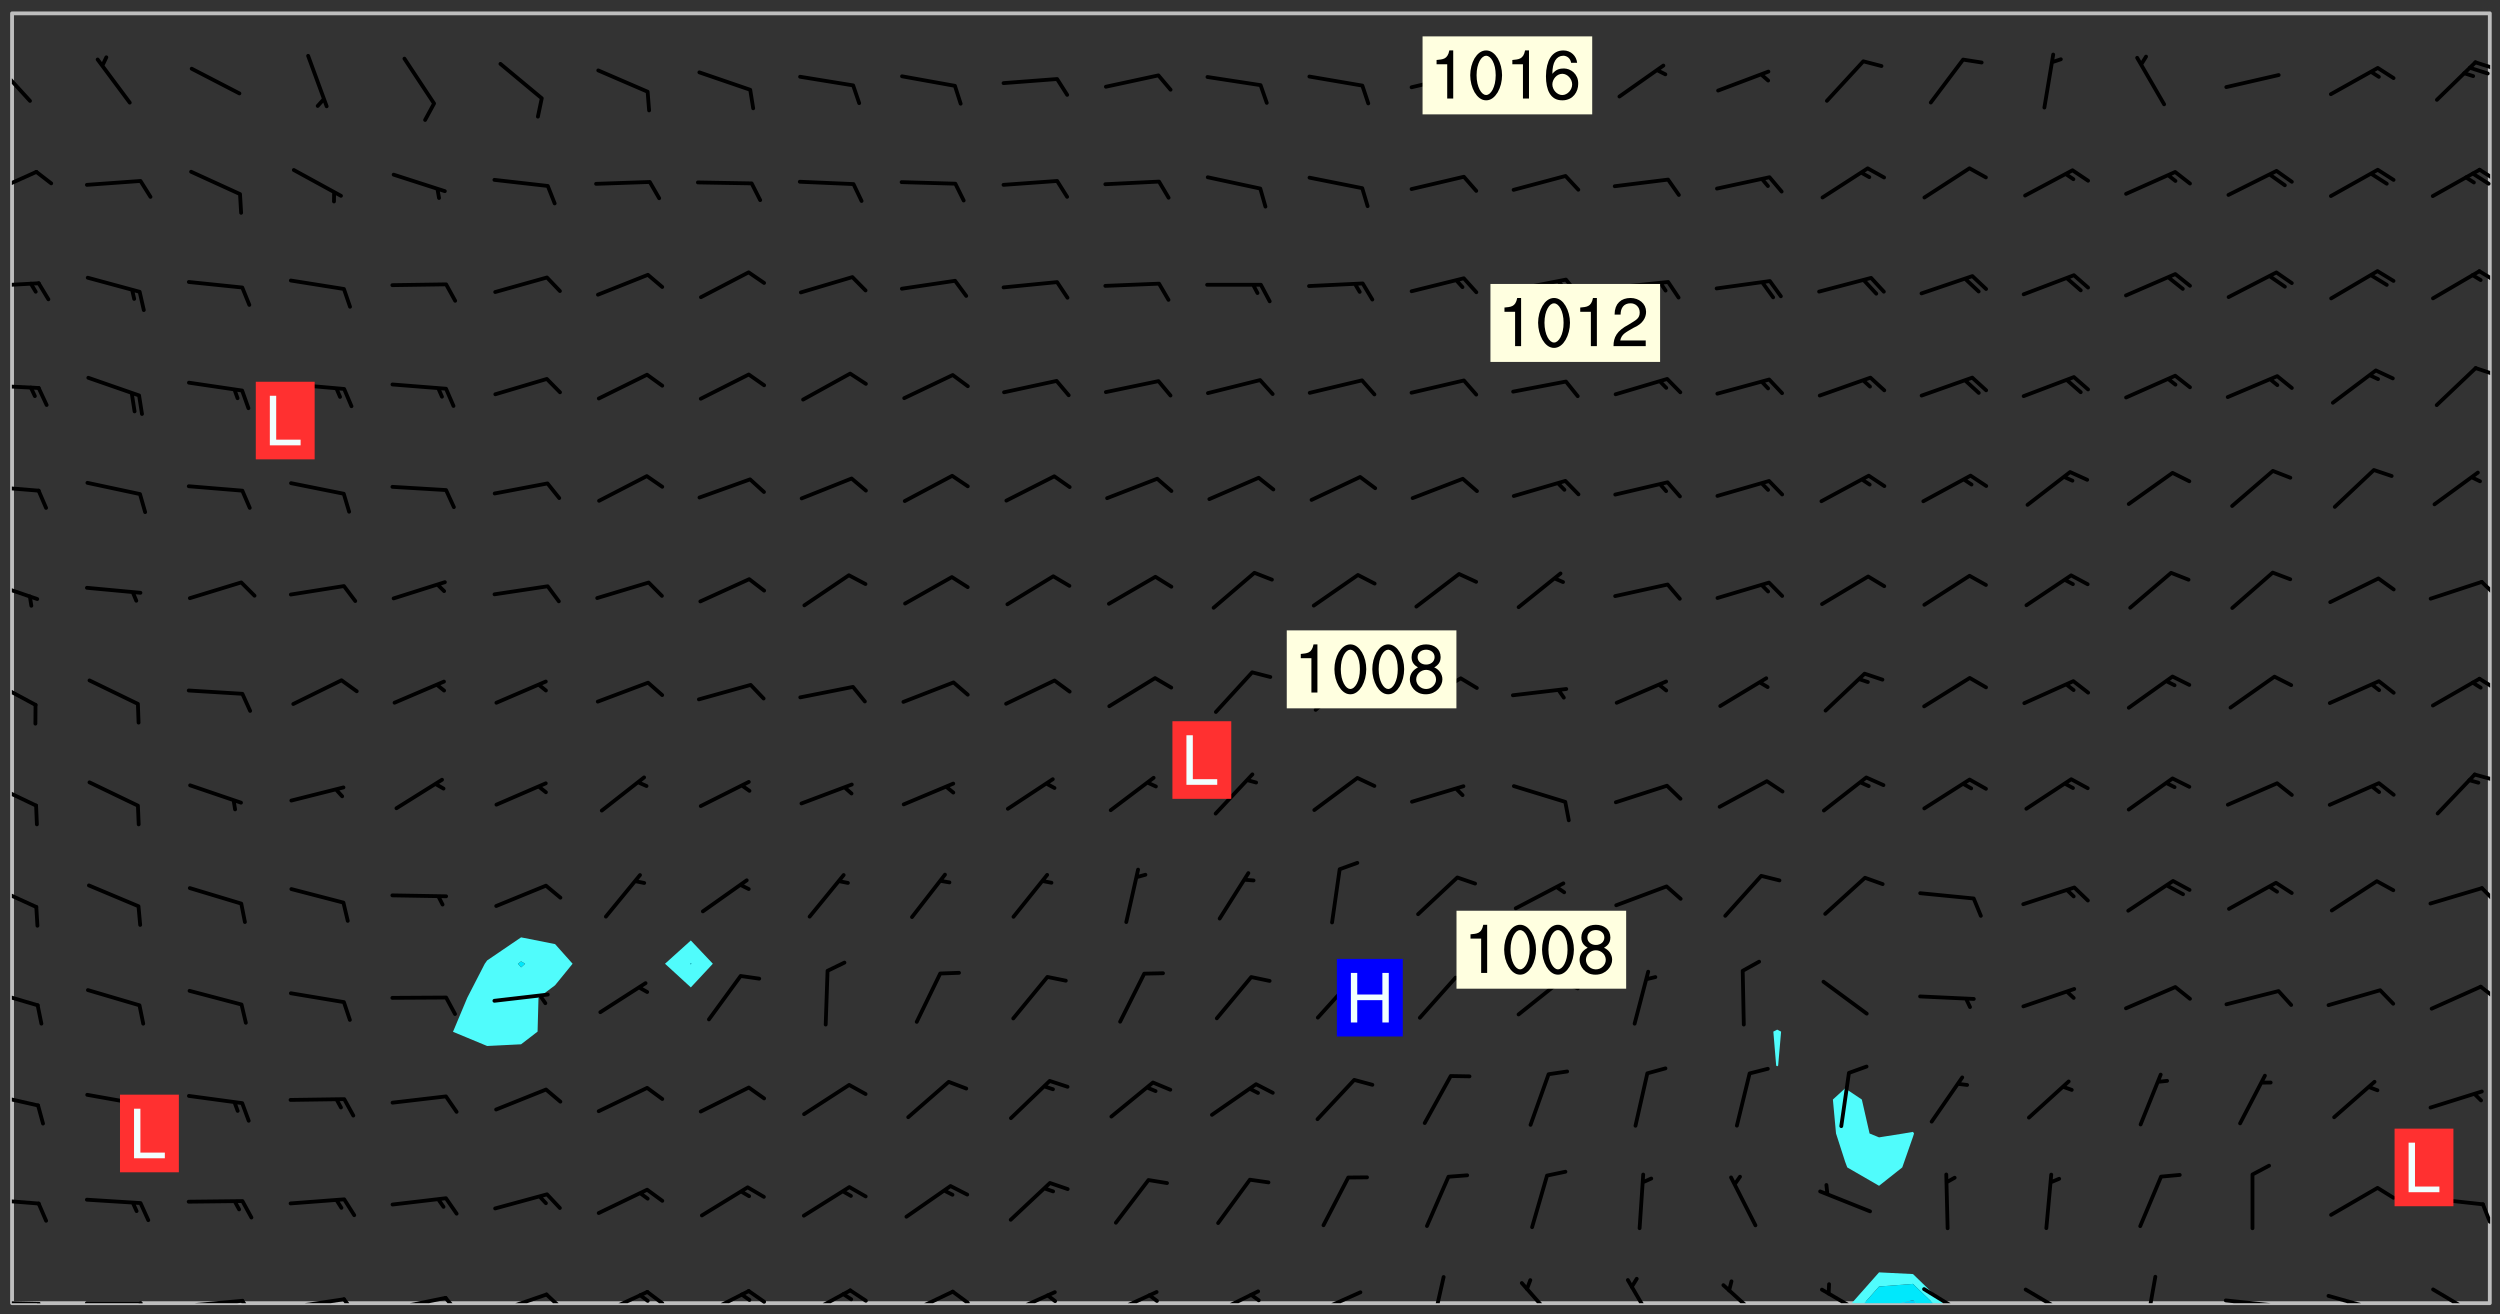 <svg xmlns="http://www.w3.org/2000/svg" role="img" xmlns:xlink="http://www.w3.org/1999/xlink" viewBox="142.45 309.95 326.84 171.84"><rect x="142.45" y="309.95" width="326.84" height="171.84" fill="#333333" stroke="none"/><defs><clipPath id="clip2"><path d="M 144 311.672 L 145 311.672 L 145 480.328 L 144 480.328 Z M 144 311.672"/></clipPath><clipPath id="clip3"><path d="M 144 311.672 L 468 311.672 L 468 480.328 L 144 480.328 Z M 144 311.672"/></clipPath><clipPath id="clip4"><path d="M 384 476 L 397 476 L 397 480.328 L 384 480.328 Z M 384 476"/></clipPath><clipPath id="clip5"><path d="M 386 477 L 396 477 L 396 480.328 L 386 480.328 Z M 386 477"/></clipPath><clipPath id="clip6"><path d="M 390 479 L 393 479 L 393 480.328 L 390 480.328 Z M 390 479"/></clipPath><clipPath id="clip7"><path d="M 467 311.672 L 468 311.672 L 468 480.328 L 467 480.328 Z M 467 311.672"/></clipPath><clipPath id="clip8"><path d="M 144 479 L 148 479 L 148 480.328 L 144 480.328 Z M 144 479"/></clipPath><clipPath id="clip9"><path d="M 147 480 L 149 480 L 149 480.328 L 147 480.328 Z M 147 480"/></clipPath><clipPath id="clip10"><path d="M 153 480 L 162 480 L 162 480.328 L 153 480.328 Z M 153 480"/></clipPath><clipPath id="clip11"><path d="M 160 480 L 163 480 L 163 480.328 L 160 480.328 Z M 160 480"/></clipPath><clipPath id="clip12"><path d="M 166 479 L 175 479 L 175 480.328 L 166 480.328 Z M 166 479"/></clipPath><clipPath id="clip13"><path d="M 173 479 L 176 479 L 176 480.328 L 173 480.328 Z M 173 479"/></clipPath><clipPath id="clip14"><path d="M 180 479 L 188 479 L 188 480.328 L 180 480.328 Z M 180 479"/></clipPath><clipPath id="clip15"><path d="M 187 479 L 190 479 L 190 480.328 L 187 480.328 Z M 187 479"/></clipPath><clipPath id="clip16"><path d="M 193 479 L 201 479 L 201 480.328 L 193 480.328 Z M 193 479"/></clipPath><clipPath id="clip17"><path d="M 200 479 L 203 479 L 203 480.328 L 200 480.328 Z M 200 479"/></clipPath><clipPath id="clip18"><path d="M 207 478 L 215 478 L 215 480.328 L 207 480.328 Z M 207 478"/></clipPath><clipPath id="clip19"><path d="M 213 478 L 216 478 L 216 480.328 L 213 480.328 Z M 213 478"/></clipPath><clipPath id="clip20"><path d="M 220 478 L 228 478 L 228 480.328 L 220 480.328 Z M 220 478"/></clipPath><clipPath id="clip21"><path d="M 226 478 L 230 478 L 230 480.328 L 226 480.328 Z M 226 478"/></clipPath><clipPath id="clip22"><path d="M 225 479 L 228 479 L 228 480.328 L 225 480.328 Z M 225 479"/></clipPath><clipPath id="clip23"><path d="M 233 478 L 241 478 L 241 480.328 L 233 480.328 Z M 233 478"/></clipPath><clipPath id="clip24"><path d="M 240 478 L 243 478 L 243 480.328 L 240 480.328 Z M 240 478"/></clipPath><clipPath id="clip25"><path d="M 239 478 L 241 478 L 241 480.328 L 239 480.328 Z M 239 478"/></clipPath><clipPath id="clip26"><path d="M 247 478 L 254 478 L 254 480.328 L 247 480.328 Z M 247 478"/></clipPath><clipPath id="clip27"><path d="M 253 478 L 256 478 L 256 480.328 L 253 480.328 Z M 253 478"/></clipPath><clipPath id="clip28"><path d="M 252 478 L 254 478 L 254 480.328 L 252 480.328 Z M 252 478"/></clipPath><clipPath id="clip29"><path d="M 260 478 L 268 478 L 268 480.328 L 260 480.328 Z M 260 478"/></clipPath><clipPath id="clip30"><path d="M 266 478 L 270 478 L 270 480.328 L 266 480.328 Z M 266 478"/></clipPath><clipPath id="clip31"><path d="M 273 478 L 281 478 L 281 480.328 L 273 480.328 Z M 273 478"/></clipPath><clipPath id="clip32"><path d="M 279 479 L 281 479 L 281 480.328 L 279 480.328 Z M 279 479"/></clipPath><clipPath id="clip33"><path d="M 287 478 L 294 478 L 294 480.328 L 287 480.328 Z M 287 478"/></clipPath><clipPath id="clip34"><path d="M 292 479 L 294 479 L 294 480.328 L 292 480.328 Z M 292 479"/></clipPath><clipPath id="clip35"><path d="M 300 478 L 308 478 L 308 480.328 L 300 480.328 Z M 300 478"/></clipPath><clipPath id="clip36"><path d="M 305 478 L 308 478 L 308 480.328 L 305 480.328 Z M 305 478"/></clipPath><clipPath id="clip37"><path d="M 313 478 L 321 478 L 321 480.328 L 313 480.328 Z M 313 478"/></clipPath><clipPath id="clip38"><path d="M 329 476 L 332 476 L 332 480.328 L 329 480.328 Z M 329 476"/></clipPath><clipPath id="clip39"><path d="M 341 477 L 347 477 L 347 480.328 L 341 480.328 Z M 341 477"/></clipPath><clipPath id="clip40"><path d="M 355 477 L 360 477 L 360 480.328 L 355 480.328 Z M 355 477"/></clipPath><clipPath id="clip41"><path d="M 367 477 L 374 477 L 374 480.328 L 367 480.328 Z M 367 477"/></clipPath><clipPath id="clip42"><path d="M 380 478 L 387 478 L 387 480.328 L 380 480.328 Z M 380 478"/></clipPath><clipPath id="clip43"><path d="M 393 478 L 401 478 L 401 480.328 L 393 480.328 Z M 393 478"/></clipPath><clipPath id="clip44"><path d="M 407 478 L 414 478 L 414 480.328 L 407 480.328 Z M 407 478"/></clipPath><clipPath id="clip45"><path d="M 422 476 L 425 476 L 425 480.328 L 422 480.328 Z M 422 476"/></clipPath><clipPath id="clip46"><path d="M 433 479 L 441 479 L 441 480.328 L 433 480.328 Z M 433 479"/></clipPath><clipPath id="clip47"><path d="M 446 479 L 454 479 L 454 480.328 L 446 480.328 Z M 446 479"/></clipPath><clipPath id="clip48"><path d="M 460 478 L 467 478 L 467 480.328 L 460 480.328 Z M 460 478"/></clipPath><clipPath id="clip49"><path d="M 144 466 L 148 466 L 148 468 L 144 468 Z M 144 466"/></clipPath><clipPath id="clip50"><path d="M 466 467 L 468 467 L 468 470 L 466 470 Z M 466 467"/></clipPath><clipPath id="clip51"><path d="M 144 452 L 148 452 L 148 455 L 144 455 Z M 144 452"/></clipPath><clipPath id="clip52"><path d="M 144 439 L 148 439 L 148 442 L 144 442 Z M 144 439"/></clipPath><clipPath id="clip53"><path d="M 466 438 L 468 438 L 468 441 L 466 441 Z M 466 438"/></clipPath><clipPath id="clip54"><path d="M 144 425 L 148 425 L 148 429 L 144 429 Z M 144 425"/></clipPath><clipPath id="clip55"><path d="M 466 425 L 468 425 L 468 429 L 466 429 Z M 466 425"/></clipPath><clipPath id="clip56"><path d="M 144 411 L 148 411 L 148 416 L 144 416 Z M 144 411"/></clipPath><clipPath id="clip57"><path d="M 465 410 L 468 410 L 468 413 L 465 413 Z M 465 410"/></clipPath><clipPath id="clip58"><path d="M 144 398 L 148 398 L 148 403 L 144 403 Z M 144 398"/></clipPath><clipPath id="clip59"><path d="M 466 398 L 468 398 L 468 401 L 466 401 Z M 466 398"/></clipPath><clipPath id="clip60"><path d="M 144 385 L 148 385 L 148 389 L 144 389 Z M 144 385"/></clipPath><clipPath id="clip61"><path d="M 466 385 L 468 385 L 468 388 L 466 388 Z M 466 385"/></clipPath><clipPath id="clip62"><path d="M 144 373 L 148 373 L 148 375 L 144 375 Z M 144 373"/></clipPath><clipPath id="clip63"><path d="M 144 360 L 148 360 L 148 361 L 144 361 Z M 144 360"/></clipPath><clipPath id="clip64"><path d="M 465 357 L 468 357 L 468 360 L 465 360 Z M 465 357"/></clipPath><clipPath id="clip65"><path d="M 144 346 L 148 346 L 148 348 L 144 348 Z M 144 346"/></clipPath><clipPath id="clip66"><path d="M 466 345 L 468 345 L 468 347 L 466 347 Z M 466 345"/></clipPath><clipPath id="clip67"><path d="M 144 332 L 148 332 L 148 336 L 144 336 Z M 144 332"/></clipPath><clipPath id="clip68"><path d="M 466 331 L 468 331 L 468 334 L 466 334 Z M 466 331"/></clipPath><clipPath id="clip69"><path d="M 465 332 L 468 332 L 468 335 L 465 335 Z M 465 332"/></clipPath><clipPath id="clip70"><path d="M 144 317 L 147 317 L 147 324 L 144 324 Z M 144 317"/></clipPath><clipPath id="clip71"><path d="M 465 317 L 468 317 L 468 320 L 465 320 Z M 465 317"/></clipPath><g id="surface773" clip-path="url(#clip1)"><path fill="#fff" fill-opacity="0" fill-rule="evenodd" d="M 0 0 L 1000 0 L 1000 1000 L 0 1000 Z M 0 0"/><path fill="#d3d3d3" fill-opacity="0" fill-rule="evenodd" d="M162.152 355.867L161.918 356.16 161.977 356.395 162.094 356.566 162.27 356.801 162.562 357.148 162.676 357.207 162.793 357.035 162.852 356.801 163.027 356.625 163.492 356.449 164.191 356.449 164.426 356.742 164.715 357.559 164.773 357.734 164.949 357.965 165.301 358.199 166 358.898 166.172 359.074 166.406 359.422 166.641 359.832 166.93 360.414 167.34 360.879 167.57 361.113 167.805 361.289 167.922 361.52 168.098 361.812 168.27 362.977 168.27 363.211 168.328 363.5 168.387 363.617 168.504 363.734 168.852 364.145 168.969 364.316 169.145 364.492 169.32 364.727 169.438 364.898 169.609 365.25 169.668 365.484 169.902 365.891 170.137 365.832 169.961 366.008 169.902 366.938 169.32 366.938 169.086 366.824 168.738 366.938 168.621 367.055 168.562 367.348 168.504 367.523 168.387 367.695 167.922 367.988 167.863 368.223 167.805 368.336 167.805 368.98 167.863 369.152 167.863 369.562 167.922 369.621 167.922 370.027 167.98 370.434 168.098 370.609 168.156 370.668 168.387 371.309 168.328 371.602 168.328 372.301 168.27 372.883 168.27 373.117 168.211 373.348 168.156 373.699 168.156 375.621 168.211 375.738 168.637 375.738 168.27 375.855 168.246 376.207 169.137 377.375 170.879 377.914 172.219 378.273 172.219 378.812 172.309 379.621 172.844 380.336 174.363 380.605 175.254 380.52 175.344 381.684 175.879 381.863 177.039 381.684 179.094 380.699 180.254 380.336 182.133 380.16 183.828 379.98 183.648 380.699 182.133 380.785 180.883 380.875 180.078 381.145 179.004 381.953 179.273 382.672 179.809 383.57 179.629 384.195 179.363 385.004 179.629 386.082 180.254 386.98 181.059 387.16 182.309 386.98 182.043 387.703 182.141 388.207 182.195 388.5 182.195 388.672 182.254 388.965 182.254 389.371 182.43 389.488 182.781 389.605 183.188 389.605 183.48 389.43 183.594 389.312 183.652 389.195 183.77 388.965 183.828 388.789 184.18 388.324 184.41 388.148 184.586 388.09 184.762 388.148 184.82 388.324 184.938 389.312 184.992 389.781 185.051 389.953 185.168 390.188 185.344 390.246 186.16 390.305 186.449 390.305 186.566 390.539 186.625 390.945 186.684 391.297 186.684 392.402 186.801 392.695 186.918 393.043 187.207 393.742 187.383 394.094 187.965 394.848 188.316 395.023 188.488 395.082 188.957 395.316 189.598 395.781 189.945 396.016 190.238 396.191 190.531 396.246 190.762 396.309 191.578 396.656 191.871 396.832 191.984 397.004 192.336 397.355 192.453 397.531 192.977 398.172 192.977 398.461 193.035 398.812 193.035 399.16 193.094 399.512 193.152 399.801 193.27 399.859 193.441 399.918 193.617 399.918 194.199 400.152 194.375 400.27 194.551 400.559 194.727 400.793 194.84 401.027 195.133 401.258 195.25 401.375 195.25 401.785 195.309 401.84 195.598 402.074 195.832 402.191 195.891 402.309 196.008 402.48 196.066 402.598 196.297 402.832 196.355 403.008 196.59 403.066 196.707 403.125 196.59 403.238 196.531 403.355 196.531 403.473 196.414 403.766 196.297 404.055 196.297 404.637 196.473 404.754 196.59 404.812 196.648 404.93 196.766 405.047 196.879 405.105 197.055 405.453 197.113 405.805 197.172 406.211 197.172 406.387 197.113 406.562 196.996 407.262 196.996 407.434 197.113 407.609 197.406 407.902 197.812 407.902 197.988 408.02 198.105 408.191 198.223 408.484 198.223 408.719 197.695 408.719 197.465 408.484 197.23 408.484 197.055 408.543 196.996 409.242 197.055 409.59 197.172 409.766 197.348 410.176 197.465 410.406 197.754 410.875 197.93 410.93 198.453 410.93 198.688 410.988 199.445 411.629 199.504 411.922 199.504 412.156 199.562 412.215 199.793 412.562 199.793 412.914 199.676 413.086 199.676 413.379 199.969 413.668 200.262 413.844 200.434 413.902 200.727 414.078 201.02 414.195 201.602 414.602 201.891 414.836 202.184 415.012 202.402 415.172 202.418 415.184 202.648 415.359 203.289 415.883 203.465 416.117 203.582 416.293 203.758 416.469 203.871 416.641 203.871 417.281 203.988 417.457 204.457 417.574 205.039 417.691 205.273 417.75 205.504 417.863 205.797 417.98 205.91 418.039 206.496 418.391 206.785 418.562 206.961 418.625 207.137 418.68 207.312 418.738 208.012 419.09 208.301 419.266 208.535 419.32 208.824 419.496 209.059 419.613 209.699 420.02 209.992 420.137 210.164 420.195 210.398 420.254 210.809 420.312 211.039 420.371 211.273 420.488 211.332 420.66 210.922 420.836 211.391 420.895 211.449 421.188 211.562 421.422 211.738 421.477 211.973 421.535 212.148 421.594 212.555 421.711 213.195 421.945 213.312 422.117 213.371 422.352 213.371 422.527 213.312 422.645 213.254 423.051 213.488 423.285 213.605 423.344 213.953 423.461 214.594 423.691 214.77 423.809 215.059 423.926 215.234 424.102 215.469 424.566 216.051 425.672 216.227 425.848 216.574 426.023 216.75 426.141 217.102 426.258 218.148 426.781 218.383 426.84 218.848 426.953 219.141 427.012 219.605 427.188 220.363 427.77 220.598 428.004 220.945 428.469 221.121 428.645 221.41 428.879 222.227 429.578 222.52 429.754 222.809 430.043 223.102 430.219 223.395 430.508 224.09 431.148 224.266 431.324 224.559 431.559 224.848 431.793 225.316 432.082 225.957 432.664 226.305 432.898 226.539 433.191 226.887 433.539 227.238 434.004 228.172 434.996 228.52 435.402 228.637 435.578 228.871 435.637 228.984 435.754 229.629 435.93 229.859 436.043 230.094 436.102 230.387 436.277 230.617 436.395 231.551 437.094 231.957 437.5 232.191 437.676 232.598 437.852 232.832 437.969 233.648 438.316 233.996 438.551 234.23 438.668 234.523 438.957 234.754 439.074 235.512 439.426 235.863 439.598 236.094 439.656 236.387 439.773 236.621 439.832 237.492 440.008 238.309 440.008 238.777 440.238 238.949 440.297 239.824 440.996 240.289 441.113 240.582 441.172 240.758 441.23 240.988 441.289 241.457 441.348 241.805 441.406 242.156 441.465 242.562 441.523 242.855 441.523 243.027 441.582 243.027 441.812 243.203 441.988 243.496 441.988 243.844 442.047 244.195 442.105 244.895 442.223 245.535 442.223 246 441.988 246.293 441.812 246.465 441.695 246.875 441.523 247.164 441.348 248.098 440.883 248.566 440.59 249.09 440.297 249.555 440.125 250.02 439.949 251.07 439.484 251.359 439.367 251.77 439.25 252.059 439.133 252.586 438.957 254.102 438.258 254.684 437.91 254.973 437.852 255.266 437.793 255.613 437.676 256.488 437.445 256.84 437.328 256.953 437.328 257.188 437.27 258.062 437.035 258.297 436.977 259.109 436.977 259.461 436.918 260.277 436.801 260.449 436.742 260.801 436.688 261.094 436.629 261.324 436.57 262.141 436.395 262.316 436.336 262.664 436.336 262.898 436.277 263.363 436.16 264.121 435.988 264.355 435.93 264.703 435.93 265.113 435.812 265.402 435.754 266.688 435.695 266.977 435.695 267.387 435.637 267.617 435.578 267.793 435.578 268.668 435.461 269.074 435.461 269.484 435.344 269.832 435.344 270.184 435.23 271.055 435.172 272.805 435.172 273.852 435.461 274.262 435.578 274.551 435.695 274.902 435.812 275.191 435.93 276.242 436.102 276.531 436.16 276.824 436.16 277.117 436.219 277.289 436.277 277.699 436.336 277.871 436.395 277.988 436.453 278.105 436.453 278.223 436.512 278.574 436.57 278.688 436.57 279.098 436.637 281.02 437.031 282.945 437.426 284.465 437.875 286.16 438.594 288.305 439.398 289.91 438.68 291.34 437.875 292.5 436.797 293.75 436.348 296.785 435.629 298.66 435.27 300.805 433.922 303.039 432.668 305.539 431.41 307.234 430.961 309.02 430.781 310.18 430.512 310.805 431.051 312.145 430.781 312.859 429.793 313.844 428.449 314.289 428.27 315.094 427.91 316.969 427.371 318.754 426.922 320.004 426.652 321.164 426.562 322.863 426.473 324.824 426.203 326.074 426.113 326.613 426.113 327.238 426.023 328.129 426.023 330.273 425.844 332.684 425.664 335.273 425.574 336.969 425.754 338.578 425.844 340.008 426.203 341.168 426.922 343.043 427.91 344.203 429.438 344.469 430.152 345.098 430.242 345.453 431.141 345.988 431.68 346.523 433.207 347.598 433.566 348.133 433.566 347.328 434.102 347.418 435.809 348.133 438.504 349.023 439.309 349.918 440.297 350.633 441.555 352.418 442.094 353.938 441.914 354.293 443.258 355.902 442.453 356.883 441.914 357.152 442.184 357.469 441.969 357.688 441.824 358.488 442.273 358.938 441.914 359.293 441.914 359.828 441.645 360.367 440.926 360.902 440.656 361.527 439.668 362.688 440.117 363.527 440.488 364.922 441.105 366.617 440.926 368.223 440.926 370.008 441.016 370.188 439.309 370.723 437.965 371.527 438.234 372.02 439.082 372.422 439.488 372.332 440.027 372.332 440.387 373.047 440.836 373.758 440.566 375.188 440.566 375.547 441.555 375.992 442.812 376.707 444.156 377.957 444.785 379.652 445.414 380.367 445.234 380.547 444.695 381.527 444.605 381.977 444.965 382.062 446.223 381.797 446.852 381.262 447.031 381.262 447.57 381.977 448.555 382.242 449.094 383.227 450.082 384.027 451.16 383.762 451.52 383.672 452.418 383.047 454.75 382.691 456.816 382.602 458.609 382.422 459.328 382.332 459.867 382.332 461.305 381.352 463.188 380.992 464.895 380.457 465.793 379.652 466.961 379.387 467.5 381.441 468.754 381.527 469.113 381.172 469.652 381.082 469.473 381.082 470.281 381.172 471.719 380.727 472.434 379.652 472.527 379.387 473.242 379.922 474.141 380.727 474.859 381.887 475.668 383.227 475.938 383.672 476.297 383.316 476.746 381.527 476.656 380.277 476.207 379.562 475.488 378.938 475.398 378.762 478.988 378.574 480.297 467.934 480.297 467.934 311.703 412.664 311.703 412.664 360.785 413.426 360.91 416.715 361.453 418.738 364.289 418.738 367.043 421.09 367.375 423.438 367.707 427.488 367.707 426.109 371.867 424.086 372.574 422.062 373.277 421.52 373.621 418.926 375.238 418.738 375.355 416.715 373.277 415.984 370.535 413.312 368.457 411.938 364.957 411.871 364.875 409.914 362.203 412.664 360.785 412.664 311.703 294.422 311.703 294.422 403.117 294.539 403.148 294.672 403.16 294.746 403.234 294.852 403.281 294.941 403.34 295.027 403.398 295.117 403.457 295.414 403.754 295.473 403.844 295.504 403.961 295.531 404.078 295.547 404.215 295.516 404.332 295.457 404.422 295.398 404.508 295.355 404.613 295.309 404.715 295.281 404.836 295.281 404.98 295.457 405.25 295.605 405.398 295.68 405.484 295.754 405.559 295.797 405.664 295.859 405.754 295.918 405.84 295.961 405.945 296.02 406.035 296.066 406.137 296.109 406.242 296.168 406.328 296.285 406.508 296.359 406.582 296.422 406.668 296.48 406.758 296.523 406.863 296.582 406.953 296.641 407.039 296.703 407.129 296.762 407.219 296.805 407.32 296.922 407.5 296.996 407.574 297.055 407.66 297.129 407.734 297.219 407.793 297.324 407.84 297.473 407.84 297.605 407.824 297.738 407.84 297.84 407.793 297.914 407.719 297.961 407.617 297.945 407.484 297.945 407.336 297.898 407.23 297.871 407.113 297.824 407.012 297.797 406.891 297.754 406.789 297.691 406.699 297.648 406.598 297.605 406.492 297.574 406.375 297.559 406.242 297.547 406.105 297.633 406.047 297.691 405.961 297.812 405.93 297.855 406.035 297.871 406.168 297.871 406.285 297.93 406.387 297.988 406.477 298.078 406.535 298.227 406.684 298.285 406.773 298.328 406.879 298.316 406.98 298.402 407.039 298.508 407.086 298.594 407.145 298.684 407.203 298.758 407.277 298.641 407.305 298.535 407.352 298.449 407.41 298.375 407.484 298.316 407.574 298.254 407.66 298.227 407.781 298.18 407.883 298.137 407.988 298.105 408.105 298.094 408.238 298.078 408.371 298.078 408.52 298.105 408.637 298.152 408.742 298.195 408.844 298.254 408.934 298.328 409.008 298.418 409.066 298.492 409.141 298.582 409.199 298.641 409.289 298.684 409.395 298.73 409.496 298.848 409.527 298.98 409.543 299.129 409.543 299.246 409.512 299.352 409.555 299.395 409.66 299.441 409.762 299.469 409.883 299.5 410 299.527 410.117 299.559 410.238 299.586 410.355 299.691 410.398 299.793 410.445 299.926 410.43 300.074 410.578 300.137 410.664 300.211 410.738 300.281 410.812 300.371 410.875 300.477 410.918 300.578 410.961 300.695 410.992 300.832 411.008 300.949 410.977 301.023 410.902 301.051 410.785 301.039 410.652 301.008 410.531 300.98 410.414 301.023 410.309 301.141 410.309 301.23 410.371 301.348 410.398 301.496 410.398 301.629 410.414 301.777 410.414 301.91 410.43 302.043 410.414 302.191 410.414 302.324 410.398 302.457 410.387 302.594 410.398 302.711 410.371 302.844 410.355 303.035 410.297 302.977 410.473 302.961 410.605 302.934 410.727 302.918 410.859 302.859 410.945 302.727 410.961 302.621 411.008 302.516 411.051 302.398 411.082 302.281 411.109 302.016 411.141 301.867 411.141 301.734 411.156 301.66 411.23 301.719 411.316 301.867 411.465 301.984 411.645 302.059 411.715 302.148 411.777 302.238 411.836 302.324 411.895 302.414 411.953 302.516 411.996 302.621 412.059 302.727 412.102 302.812 412.16 302.918 412.207 303.02 412.25 303.199 412.367 303.258 412.457 303.215 412.559 303.168 412.664 303.184 412.797 303.406 413.02 303.465 413.109 303.508 413.211 303.539 413.332 303.582 413.434 303.598 413.566 303.629 413.684 303.641 413.82 303.672 413.938 303.82 414.086 303.922 414.129 304.027 414.172 304.145 414.203 304.277 414.219 304.414 414.234 304.531 414.234 304.648 414.203 304.738 414.145 304.781 414.039 304.828 413.938 304.871 413.832 304.902 413.715 304.914 413.582 304.914 413.434 304.902 413.301 304.887 413.168 304.855 413.051 304.812 412.945 304.766 412.84 304.723 412.738 304.68 412.633 304.664 412.5 304.68 412.367 304.707 412.25 304.738 412.133 304.766 412.012 304.812 411.91 304.902 411.852 304.988 411.789 305.062 411.715 305.152 411.656 305.375 411.434 305.434 411.348 305.508 411.273 305.625 411.094 305.684 411.008 305.684 410.859 305.609 410.785 305.508 410.738 305.402 410.695 305.301 410.652 305.242 410.562 305.195 410.457 305.168 410.34 305.258 410.281 305.375 410.25 305.477 410.207 305.656 410.09 305.805 409.941 305.816 409.809 305.805 409.703 305.715 409.645 305.582 409.66 305.434 409.66 305.301 409.676 305.168 409.66 305.047 409.629 304.961 409.57 304.887 409.496 304.828 409.406 304.766 409.32 304.648 409.141 304.59 409.055 304.621 408.934 304.707 408.875 304.828 408.844 304.887 408.758 304.887 408.637 304.855 408.52 304.797 408.43 304.738 408.344 304.691 408.238 304.664 408.121 304.648 407.988 304.707 407.898 304.781 407.824 304.871 407.766 304.988 407.586 305.062 407.512 305.121 407.426 305.27 407.277 305.391 407.246 305.523 407.23 305.656 407.246 305.73 407.32 305.773 407.426 305.789 407.559 305.758 407.676 305.641 407.707 305.508 407.719 305.359 407.867 305.316 407.973 305.27 408.074 305.242 408.195 305.211 408.312 305.211 408.461 305.242 408.578 305.285 408.684 305.344 408.773 305.418 408.844 305.492 408.918 305.609 408.949 305.73 408.977 305.848 408.949 305.98 408.934 306.098 408.934 306.188 408.992 306.262 409.066 306.309 409.172 306.367 409.258 306.469 409.305 306.602 409.32 306.707 409.363 306.793 409.422 306.781 409.527 306.707 409.602 306.527 409.719 306.469 409.809 306.379 409.867 306.309 409.941 306.234 410.016 306.172 410.105 306.145 410.223 306.129 410.355 306.145 410.488 306.129 410.621 306.129 410.77 306.145 410.902 306.172 411.02 306.203 411.141 306.277 411.215 306.367 411.273 306.453 411.332 306.543 411.391 306.66 411.422 306.66 411.508 306.559 411.555 306.469 411.613 306.203 411.645 306.086 411.672 305.938 411.672 305.832 411.715 305.73 411.762 305.672 411.852 305.609 412.086 305.598 412.219 305.566 412.34 305.551 412.473 305.551 412.766 305.539 412.898 305.551 413.035 305.566 413.168 305.699 413.184 305.832 413.195 305.953 413.227 306.039 413.285 306.113 413.359 306.16 413.465 306.203 413.566 306.219 413.699 306.219 414.145 306.203 414.277 306.203 414.723 306.234 414.988 306.262 415.105 306.277 415.238 306.309 415.355 306.395 415.566 306.426 415.832 306.426 415.98 306.395 416.098 306.367 416.215 306.336 416.336 306.309 416.453 306.277 416.57 306.246 416.691 306.234 416.824 306.219 416.957 306.309 417.016 306.426 416.984 306.527 417 306.574 417.105 306.543 417.371 306.543 417.812 306.5 417.918 306.453 418.023 306.41 418.125 306.367 418.23 306.309 418.316 306.277 418.438 306.234 418.555 306.203 418.672 306.188 418.805 306.203 418.938 306.262 419.027 306.367 419.074 306.453 419.133 306.512 419.219 306.5 419.355 306.469 419.473 306.426 419.574 306.426 420.02 306.41 420.152 306.41 420.301 306.379 420.418 306.336 420.523 306.309 420.641 306.262 420.746 306.219 420.848 306.188 420.969 306.16 421.086 306.129 421.219 306.098 421.336 306.07 421.453 306.027 421.559 305.996 421.676 305.965 421.797 305.953 421.93 305.938 422.062 305.938 422.359 305.965 422.477 305.965 422.625 306.012 423.023 306.039 423.141 306.098 423.23 306.219 423.262 306.367 423.262 306.5 423.246 306.559 423.336 306.559 423.453 306.5 423.543 306.41 423.602 306.309 423.645 306.203 423.691 306.113 423.75 306.027 423.809 305.891 423.824 305.773 423.793 305.641 423.777 305.539 423.824 305.477 423.91 305.465 424.047 305.449 424.18 305.418 424.297 305.391 424.414 305.375 424.547 305.344 424.668 305.344 424.965 305.359 425.098 305.391 425.215 305.391 425.363 305.402 425.496 305.402 425.645 305.375 425.762 305.328 425.863 305.301 425.984 305.27 426.102 305.211 426.191 305.137 426.266 305.035 426.309 304.93 426.355 304.812 426.383 304.691 426.414 304.59 426.367 304.648 426.281 304.754 426.234 304.781 426.117 304.812 426 304.84 425.879 304.871 425.762 304.871 425.613 304.887 425.48 304.855 425.363 304.812 425.258 304.707 425.273 304.633 425.348 304.531 425.391 304.441 425.453 304.367 425.527 304.324 425.629 304.309 425.762 304.277 425.879 304.25 426 304.219 426.117 304.191 426.234 304.16 426.355 304.133 426.473 304.102 426.59 304.059 426.695 303.969 426.754 303.879 426.754 303.762 426.723 303.73 426.637 303.746 426.5 303.715 426.383 303.715 426.234 303.703 426.102 303.703 425.953 303.641 425.719 303.613 425.598 303.57 425.496 303.523 425.391 303.465 425.305 303.406 425.215 303.363 425.109 303.301 425.023 303.152 424.875 303.082 424.801 302.977 424.754 302.871 424.711 302.77 424.668 302.473 424.371 302.383 424.297 302.297 424.238 302.191 424.195 302.102 424.133 302.016 424.074 301.91 424.031 301.82 423.973 301.734 423.91 301.66 423.84 301.555 423.793 301.469 423.734 301.363 423.691 301.273 423.629 301.172 423.586 301.066 423.543 300.98 423.484 300.875 423.438 300.77 423.395 300.668 423.348 300.578 423.289 300.477 423.246 300.371 423.203 300.281 423.141 300.164 423.113 300.031 423.098 299.898 423.113 299.75 423.113 299.617 423.129 299.5 423.098 299.41 423.039 299.336 422.965 299.246 422.906 299.145 422.859 298.996 422.859 298.875 422.832 298.773 422.789 298.699 422.715 298.582 422.535 298.492 422.477 298.391 422.434 298.301 422.371 298.195 422.328 298.105 422.27 298.02 422.211 297.914 422.164 297.855 422.078 297.797 421.988 297.754 421.883 297.707 421.781 297.633 421.707 297.547 421.648 297.473 421.574 297.383 421.516 297.16 421.293 297.117 421.188 297.086 420.922 297.191 420.879 297.336 420.879 297.441 420.922 297.516 420.996 297.605 421.055 297.691 421.113 297.797 421.16 297.887 421.219 298.035 421.367 298.105 421.441 298.254 421.59 298.316 421.676 298.391 421.75 298.477 421.809 298.551 421.883 298.641 421.945 298.73 422.004 298.816 422.062 299.086 422.238 299.188 422.285 299.293 422.328 299.395 422.371 299.441 422.297 299.5 422.211 299.574 422.137 299.645 422.062 299.75 422.105 299.824 422.18 299.883 422.27 299.926 422.371 299.973 422.477 300.016 422.582 300.137 422.609 300.254 422.582 300.328 422.492 300.371 422.387 300.43 422.297 300.504 422.223 300.609 422.18 300.727 422.152 300.859 422.164 300.949 422.223 301.098 422.371 301.156 422.461 301.199 422.566 301.246 422.668 301.289 422.773 301.332 422.875 301.438 422.922 301.543 422.965 301.676 422.98 301.762 422.922 301.82 422.832 301.895 422.758 302 422.715 302.117 422.742 302.223 422.789 302.324 422.832 302.43 422.875 302.531 422.922 302.711 423.039 302.711 423.156 302.695 423.289 302.711 423.422 302.727 423.559 302.785 423.645 302.887 423.691 303.008 423.719 303.125 423.75 303.273 423.75 303.391 423.719 303.449 423.629 303.629 423.512 303.688 423.422 303.762 423.348 303.82 423.262 303.938 423.082 304.117 422.965 304.234 422.996 304.324 423.055 304.367 423.129 304.352 423.262 304.352 423.379 304.441 423.438 304.59 423.438 304.723 423.422 304.855 423.41 305.121 423.379 305.227 423.336 305.344 423.305 305.465 423.277 305.539 423.203 305.609 423.129 305.672 423.039 305.656 422.934 305.609 422.832 305.508 422.789 305.402 422.773 305.285 422.801 305.02 422.832 304.871 422.832 304.797 422.758 304.707 422.699 304.59 422.668 304.473 422.641 304.34 422.625 304.191 422.625 304.059 422.641 303.762 422.641 303.656 422.594 303.508 422.445 303.465 422.344 303.406 422.254 303.629 422.031 303.715 421.973 303.82 421.93 303.938 421.898 304.07 421.883 304.203 421.898 304.34 421.914 304.441 421.957 304.574 421.945 304.664 421.883 304.766 421.84 304.828 421.75 304.781 421.648 304.691 421.59 304.574 421.559 304.473 421.516 304.414 421.426 304.352 421.336 304.352 421.219 304.367 421.086 304.473 421.039 304.547 420.969 304.547 420.848 304.457 420.789 304.426 420.672 304.516 420.613 304.59 420.539 304.633 420.434 304.691 420.344 304.738 420.242 304.754 420.109 304.754 419.961 304.707 419.855 304.664 419.754 304.574 419.695 304.441 419.68 304.34 419.637 304.203 419.621 304.086 419.59 303.641 419.59 303.508 419.574 303.375 419.562 303.242 419.547 303.125 419.516 302.977 419.516 302.844 419.5 302.711 419.488 302.445 419.457 302.324 419.414 302.238 419.355 302.164 419.281 302.164 419.133 302.176 419 302.281 418.953 302.383 418.91 302.516 418.895 302.668 418.895 302.801 418.879 303.094 418.879 303.215 418.91 303.316 418.953 303.406 419.012 303.641 419.074 303.762 419.027 303.852 418.969 303.953 418.926 304.086 418.91 304.191 418.953 304.293 419 304.426 419.012 304.547 418.984 304.691 418.984 304.812 418.953 304.93 418.926 305.035 418.879 305.109 418.805 305.195 418.746 305.344 418.598 305.402 418.512 305.449 418.406 305.477 418.289 305.492 418.184 305.391 418.141 305.301 418.082 305.184 418.051 305.078 418.008 304.988 417.945 304.914 417.859 304.84 417.785 304.738 417.742 304.633 417.695 304.531 417.652 304.473 417.562 304.426 417.461 304.34 417.25 304.277 417.164 304.219 417.074 304.145 417 304.059 416.941 303.789 416.941 303.672 416.973 303.582 417.031 303.48 417.074 303.348 417.09 303.242 417.074 303.215 416.957 303.152 416.867 303.035 416.836 302.934 416.793 302.785 416.645 302.754 416.527 302.738 416.422 302.812 416.348 302.992 416.23 303.109 416.203 303.227 416.172 303.363 416.188 303.465 416.23 303.57 416.273 303.672 416.32 303.777 416.363 303.895 416.395 304.027 416.41 304.145 416.438 304.277 416.453 304.383 416.438 304.473 416.379 304.398 416.305 304.293 416.262 304.219 416.188 304.145 416.098 303.996 415.949 303.91 415.891 303.82 415.832 303.746 415.758 303.656 415.699 303.555 415.652 303.434 415.625 303.332 415.578 303.227 415.535 303.109 415.504 303.008 415.461 302.887 415.43 302.738 415.43 302.621 415.461 302.516 415.504 302.43 415.566 302.25 415.684 302.164 415.742 302.074 415.801 301.969 415.848 301.883 415.906 301.777 415.949 301.676 415.992 301.57 416.039 301.496 416.113 301.438 416.203 301.379 416.289 301.332 416.395 301.273 416.48 301.199 416.555 301.066 416.543 300.949 416.512 300.832 416.512 300.758 416.586 300.668 416.645 300.594 416.719 300.504 416.777 300.418 416.836 300.312 416.883 300.211 416.926 300.074 416.941 299.973 416.898 299.824 416.75 299.719 416.703 299.633 416.703 299.527 416.75 299.426 416.793 299.305 416.824 299.188 416.793 299.113 416.719 299.113 416.602 299.145 416.48 299.219 416.41 299.277 416.32 299.352 416.246 299.469 416.215 299.574 416.172 299.867 416.172 300 416.156 300.137 416.141 300.238 416.098 300.328 416.039 300.43 415.992 300.52 415.934 300.652 415.922 300.742 415.98 300.875 415.992 300.965 415.934 301.051 415.875 301.156 415.832 301.246 415.773 301.332 415.711 301.422 415.652 301.57 415.504 301.629 415.418 301.688 415.328 301.793 415.285 301.926 415.27 302.043 415.297 302.164 415.328 302.223 415.27 302.281 415.18 302.312 414.914 302.34 414.797 302.445 414.809 302.578 414.824 302.68 414.781 302.77 414.723 302.828 414.633 302.902 414.559 302.961 414.469 303.008 414.367 303.02 414.234 303.008 414.102 302.961 413.996 302.812 413.848 302.754 413.758 302.695 413.672 302.652 413.566 302.652 413.121 302.668 412.988 302.668 412.84 302.68 412.707 302.621 412.648 302.531 412.707 302.43 412.664 302.25 412.547 302.164 412.488 302.102 412.398 302.043 412.309 301.969 412.234 301.883 412.176 301.762 412.207 301.66 412.219 301.555 412.266 301.469 412.324 301.363 412.367 301.215 412.516 301.125 412.574 301.039 412.633 300.949 412.695 300.844 412.738 300.711 412.754 300.711 412.633 300.816 412.59 300.934 412.559 301.008 412.488 301.051 412.383 301.051 412.234 301.023 412.117 300.875 411.969 300.742 411.953 300.594 411.953 300.477 411.984 300.371 412.027 300.27 412.07 300.18 412.133 300.062 412.16 299.988 412.086 300 411.953 299.957 411.852 299.914 411.746 299.824 411.688 299.707 411.715 299.586 411.746 299.469 411.777 299.367 411.82 299.246 411.852 299.145 411.895 299.039 411.938 298.949 411.996 298.848 412.012 298.848 411.895 298.863 411.762 298.805 411.672 298.73 411.715 298.582 411.863 298.523 411.953 298.449 412.027 298.402 412.133 298.359 412.234 298.285 412.309 298.227 412.398 298.152 412.473 298.094 412.559 298.02 412.633 297.93 412.695 297.855 412.766 297.781 412.84 297.68 412.855 297.547 412.871 297.441 412.828 297.441 412.707 297.59 412.559 297.633 412.457 297.691 412.367 297.738 412.266 297.781 412.16 297.84 412.07 297.871 411.953 297.914 411.852 297.945 411.73 297.973 411.613 298.02 411.508 298.062 411.406 298.105 411.301 298.18 411.23 298.27 411.168 298.359 411.109 298.461 411.066 298.758 411.066 299.023 411.035 299.129 410.992 299.055 410.918 298.938 410.887 298.832 410.844 298.742 410.785 298.641 410.738 298.551 410.68 298.449 410.637 298.344 410.594 298.254 410.531 298.168 410.473 298.062 410.43 297.961 410.387 297.84 410.355 297.723 410.324 297.621 410.281 297.5 410.25 297.398 410.207 297.309 410.148 297.266 410.043 297.25 409.91 297.352 409.867 297.484 409.852 297.621 409.867 297.754 409.852 297.855 409.809 297.914 409.719 297.93 409.613 297.84 409.555 297.766 409.48 297.664 409.438 297.574 409.379 297.426 409.23 297.383 409.125 297.367 408.992 297.367 408.699 297.309 408.609 297.219 408.551 297.145 408.477 297.102 408.371 297.07 408.254 297.012 408.164 296.938 408.09 296.82 408.062 296.746 407.988 296.656 407.93 296.566 407.867 296.48 407.809 296.406 407.734 296.348 407.648 296.301 407.543 296.215 407.484 296.066 407.336 295.871 407.277 295.738 407.293 295.637 407.336 295.562 407.41 295.516 407.512 295.473 407.617 295.414 407.707 295.355 407.793 295.059 408.09 294.969 408.148 294.883 408.148 294.82 408.062 294.777 407.957 294.809 407.84 294.867 407.75 294.895 407.633 294.883 407.5 294.793 407.438 294.688 407.484 294.57 407.512 294.453 407.543 294.184 407.719 294.082 407.766 293.965 407.793 293.859 407.84 293.77 407.898 293.668 407.941 293.609 407.855 293.562 407.75 293.578 407.617 293.625 407.512 293.695 407.438 293.77 407.367 293.828 407.277 293.828 407.129 293.785 407.023 293.547 407.023 293.445 407.07 293.414 407.188 293.387 407.305 293.355 407.426 293.281 407.469 293.148 407.484 293.074 407.438 293.031 407.336 292.988 407.23 292.941 407.129 292.898 407.023 292.777 407.055 292.676 407.098 292.543 407.113 292.426 407.145 292.32 407.188 292.23 407.246 292.129 407.293 292.008 407.32 291.875 407.336 291.773 407.293 291.715 407.203 291.668 407.098 291.625 406.996 291.582 406.891 291.582 406.773 291.641 406.684 291.727 406.625 291.906 406.508 292.008 406.461 292.113 406.418 292.219 406.359 292.32 406.316 292.41 406.254 292.512 406.211 292.617 406.152 292.719 406.105 292.809 406.047 292.914 406.004 293.016 405.961 293.105 405.898 293.207 405.855 293.344 405.84 293.461 405.871 293.562 405.914 293.684 405.945 293.785 405.988 293.891 406.035 293.992 406.078 294.098 406.121 294.199 406.168 294.305 406.211 294.406 406.254 294.512 406.301 294.598 406.359 294.703 406.402 294.82 406.434 294.926 406.477 295.027 406.523 295.117 406.582 295.223 406.625 295.324 406.668 295.43 406.715 295.547 406.742 295.648 406.789 295.77 406.816 295.918 406.816 296.004 406.758 296.02 406.656 296.078 406.566 296.051 406.449 295.977 406.375 295.859 406.195 295.785 406.121 295.695 406.047 295.516 405.93 295.43 405.871 295.324 405.828 295.223 405.781 294.953 405.605 294.895 405.516 294.82 405.441 294.762 405.352 294.719 405.25 294.688 405.133 294.672 404.996 294.672 404.434 294.66 404.301 294.645 404.168 294.613 404.051 294.598 403.918 294.586 403.785 294.555 403.664 294.332 403.441 294.273 403.355 294.258 403.25 294.289 403.133 294.422 403.117 294.422 311.703 172.992 311.703 172.992 313.156 172.934 313.391 172.582 314.441 172.41 314.965 172.293 315.312 172.117 315.723 172 315.895 171.766 316.188 171.535 316.246 171.184 316.246 171.066 316.305 170.836 316.711 170.836 317.004 170.953 317.18 171.184 317.41 171.301 317.645 171.941 318.402 172.234 318.867 172.41 319.102 172.641 319.453 172.875 319.801 173.516 320.617 173.691 321.082 173.863 321.492 173.98 322.188 174.156 322.656 174.273 324.055 174.332 324.52 174.332 325.395 174.449 326.441 174.449 331.223 174.391 331.688 174.039 332.969 173.863 333.492 173.75 333.902 173.398 334.832 172.934 336 172.699 336.582 172.582 336.758 172.41 337.105 172.234 337.512 171.883 338.328 171.824 338.621 171.711 338.914 171.594 339.203 171.535 339.379 171.418 340.254 171.359 340.66 171.301 340.777 171.242 340.953 171.184 341.125 170.953 341.652 170.836 341.824 170.836 342.059 170.719 342.293 170.66 342.465 170.484 343.051 170.484 343.34 170.426 343.516 170.426 343.809 170.367 343.922 170.309 344.449 170.309 344.621 170.254 344.855 170.254 347.477 170.078 348.293 169.961 348.469 169.785 348.703 169.668 348.875 169.555 349.109 168.969 350.043 168.738 350.332 168.445 350.797 168.27 351.031 167.98 351.383 167.629 352.082 167.516 352.312 167.34 352.723 167.164 352.953 166.758 353.48 165.941 354.18 165.648 354.352 165.359 354.586 165.184 354.703 165.008 354.879 164.484 355.285 163.957 355.461 163.785 355.637 163.551 355.691 162.91 355.867 162.152 355.867M174.363 386.891L173.289 387.34 173.648 388.234 174.898 387.52 175.344 386.98 174.363 386.891"/><path fill="#d3d3d3" fill-opacity="0" fill-rule="evenodd" d="M201.508 416.598L200.613 416.598 201.062 417.227 202.043 417.586 202.848 417.496 203.293 416.508 203.117 416.598 202.402 416.242 201.508 416.598M356.129 475.668L356.07 475.145 356.07 474.852 356.184 474.559 356.242 474.328 356.711 473.859 356.824 473.859 356.941 473.746 357.059 473.688 357.234 473.688 357.469 473.629 357.816 473.629 358.051 473.688 358.168 473.746 358.398 473.918 358.457 474.094 358.574 474.676 358.574 474.969 358.457 475.145 358.285 475.434 358.109 475.609 357.582 476.133 357.352 476.367 357.234 476.426 357.059 476.426 356.941 476.367 356.535 476.074 356.359 475.957 356.242 475.898 356.184 475.785 356.129 475.668M362.77 464.711L362.711 464.539 362.711 463.43 362.77 463.258 362.945 463.199 363.117 463.141 363.293 463.141 363.527 463.082 363.645 463.141 363.703 463.84 363.645 464.012 363.527 464.188 363.41 464.246 363.176 464.77 363.062 464.828 362.828 464.828 362.77 464.711M372.383 450.32L372.266 450.145 372.266 449.445 372.559 448.57 372.676 448.398 372.852 448.047 372.965 447.816 373.082 447.523 373.434 446.766 373.551 446.535 373.723 446.301 373.898 446.301 374.016 446.242 374.656 446.242 374.773 446.301 375.008 446.535 375.18 446.648 375.531 446.941 375.648 447.059 375.762 447.234 375.762 447.348 375.879 447.406 375.996 447.523 375.996 448.223 375.938 448.398 375.938 448.629 375.879 448.805 375.531 449.855 375.414 450.086 375.297 450.32 375.18 450.379 374.949 450.613 374.309 450.902 373.434 450.902 373.023 450.785 372.383 450.32"/><path fill="none" stroke="#bebebe" stroke-linecap="round" stroke-linejoin="round" stroke-miterlimit="10" stroke-width=".5" d="M 431.957 354.305 L 108.027 354.305 L 108.027 185.68 L 431.957 185.68 L 431.957 354.305" transform="matrix(1 0 0 -1 36 666)"/><g clip-path="url(#clip2)"><path fill="#fff" fill-opacity="0" fill-rule="evenodd" d="M 144 475.891 L 144 480.328 L 144.004 480.328 L 144 480.328 L 144 311.672 L 144.004 311.672 L 144 311.672 L 144 475.891"/></g><g clip-path="url(#clip3)"><path fill="#fff" fill-opacity="0" fill-rule="evenodd" d="M 144.004 480.328 L 144.004 311.672 L 210.574 311.672 L 210.574 432.496 L 206.137 435.512 L 205.828 435.945 L 203.543 440.383 L 201.699 444.781 L 201.664 444.82 L 201.699 444.855 L 206.137 446.699 L 210.574 446.477 L 212.73 444.82 L 212.852 440.383 L 215.016 438.762 L 217.309 435.945 L 215.016 433.375 L 210.574 432.496 L 210.574 311.672 L 232.766 311.672 L 232.766 432.902 L 229.391 435.945 L 232.766 439.039 L 235.645 435.945 L 232.766 432.902 L 232.766 311.672 L 374.793 311.672 L 374.793 444.559 L 374.289 444.82 L 374.66 449.262 L 374.793 449.355 L 374.918 449.262 L 375.305 444.82 L 374.793 444.559 L 374.793 311.672 L 383.672 311.672 L 383.672 452.234 L 382.074 453.699 L 382.484 458.137 L 383.672 461.824 L 383.953 462.574 L 388.109 464.977 L 391.145 462.574 L 392.547 458.57 L 392.684 458.137 L 392.547 457.926 L 391.309 458.137 L 388.109 458.645 L 386.871 458.137 L 385.859 453.699 L 383.672 452.234 L 383.672 311.672 L 467.996 311.672 L 467.996 480.328 L 396.48 480.328 L 392.547 476.516 L 388.109 476.293 L 384.535 480.328 L 144.004 480.328"/></g><path fill="#50fcfc" fill-rule="evenodd" d="M 201.699 444.855 L 201.664 444.82 L 201.699 444.781 L 203.543 440.383 L 205.828 435.945 L 206.137 435.512 L 210.574 432.496 L 210.574 435.633 L 210.16 435.945 L 210.574 436.418 L 211.105 435.945 L 210.574 435.633 L 210.574 432.496 L 215.016 433.375 L 217.309 435.945 L 215.016 438.762 L 212.852 440.383 L 212.73 444.82 L 210.574 446.477 L 206.137 446.699 L 201.699 444.855"/><path fill="#00e8fc" fill-rule="evenodd" d="M 210.574 436.418 L 210.16 435.945 L 210.574 435.633 L 211.105 435.945 L 210.574 436.418"/><path fill="#50fcfc" fill-rule="evenodd" d="M 232.766 439.039 L 229.391 435.945 L 232.766 432.902 L 232.766 435.863 L 232.676 435.945 L 232.766 436.031 L 232.848 435.945 L 232.766 435.863 L 232.766 432.902 L 235.645 435.945 L 232.766 439.039"/><path fill="#00e8fc" fill-rule="evenodd" d="M 232.766 436.031 L 232.676 435.945 L 232.766 435.863 L 232.848 435.945 L 232.766 436.031"/><path fill="#50fcfc" fill-rule="evenodd" d="M374.66 449.262L374.289 444.82 374.793 444.559 375.305 444.82 374.918 449.262 374.793 449.355 374.66 449.262M382.484 458.137L382.074 453.699 383.672 452.234 385.859 453.699 386.871 458.137 388.109 458.645 391.309 458.137 392.547 457.926 392.684 458.137 392.547 458.57 391.145 462.574 388.109 464.977 383.953 462.574 383.672 461.824 382.484 458.137"/><g clip-path="url(#clip4)"><path fill="#50fcfc" fill-rule="evenodd" d="M 384.535 480.328 L 386.176 480.328 L 388.109 478.145 L 392.547 477.801 L 395.156 480.328 L 396.48 480.328 L 392.547 476.516 L 388.109 476.293 L 384.535 480.328"/></g><g clip-path="url(#clip5)"><path fill="#00e8fc" fill-rule="evenodd" d="M 386.176 480.328 L 390.855 480.328 L 392.547 479.941 L 392.945 480.328 L 395.156 480.328 L 392.547 477.801 L 388.109 478.145 L 386.176 480.328"/></g><g clip-path="url(#clip6)"><path fill="#00d4fc" fill-rule="evenodd" d="M 390.855 480.328 L 392.547 479.941 L 392.945 480.328 L 390.855 480.328"/></g><g clip-path="url(#clip7)"><path fill="#fff" fill-opacity="0" fill-rule="evenodd" d="M 467.996 480.328 L 468 480.328 L 468 311.672 L 467.996 311.672 L 468 311.672 L 468 480.328 L 467.996 480.328"/></g><g clip-path="url(#clip8)"><path fill="none" stroke="#000" stroke-linecap="round" stroke-linejoin="round" stroke-miterlimit="10" stroke-width=".5" d="M 111.512 185.586 L 104.488 185.754" transform="matrix(1 0 0 -1 36 666)"/></g><g clip-path="url(#clip9)"><path fill="none" stroke="#000" stroke-linecap="round" stroke-linejoin="round" stroke-miterlimit="10" stroke-width=".5" d="M 111.512 185.586 L 112.613 183.395" transform="matrix(1 0 0 -1 36 666)"/></g><g clip-path="url(#clip10)"><path fill="none" stroke="#000" stroke-linecap="round" stroke-linejoin="round" stroke-miterlimit="10" stroke-width=".5" d="M 124.828 185.672 L 117.801 185.672" transform="matrix(1 0 0 -1 36 666)"/></g><g clip-path="url(#clip11)"><path fill="none" stroke="#000" stroke-linecap="round" stroke-linejoin="round" stroke-miterlimit="10" stroke-width=".5" d="M 124.828 185.672 L 125.98 183.504" transform="matrix(1 0 0 -1 36 666)"/></g><g clip-path="url(#clip12)"><path fill="none" stroke="#000" stroke-linecap="round" stroke-linejoin="round" stroke-miterlimit="10" stroke-width=".5" d="M 138.129 185.988 L 131.129 185.355" transform="matrix(1 0 0 -1 36 666)"/></g><g clip-path="url(#clip13)"><path fill="none" stroke="#000" stroke-linecap="round" stroke-linejoin="round" stroke-miterlimit="10" stroke-width=".5" d="M 138.129 185.988 L 139.473 183.934" transform="matrix(1 0 0 -1 36 666)"/></g><g clip-path="url(#clip14)"><path fill="none" stroke="#000" stroke-linecap="round" stroke-linejoin="round" stroke-miterlimit="10" stroke-width=".5" d="M 151.422 186.188 L 144.469 185.152" transform="matrix(1 0 0 -1 36 666)"/></g><g clip-path="url(#clip15)"><path fill="none" stroke="#000" stroke-linecap="round" stroke-linejoin="round" stroke-miterlimit="10" stroke-width=".5" d="M 151.422 186.188 L 152.879 184.215" transform="matrix(1 0 0 -1 36 666)"/></g><g clip-path="url(#clip16)"><path fill="none" stroke="#000" stroke-linecap="round" stroke-linejoin="round" stroke-miterlimit="10" stroke-width=".5" d="M 164.703 186.371 L 157.816 184.969" transform="matrix(1 0 0 -1 36 666)"/></g><g clip-path="url(#clip17)"><path fill="none" stroke="#000" stroke-linecap="round" stroke-linejoin="round" stroke-miterlimit="10" stroke-width=".5" d="M 164.703 186.371 L 166.266 184.48" transform="matrix(1 0 0 -1 36 666)"/></g><g clip-path="url(#clip18)"><path fill="none" stroke="#000" stroke-linecap="round" stroke-linejoin="round" stroke-miterlimit="10" stroke-width=".5" d="M 177.898 186.812 L 171.254 184.531" transform="matrix(1 0 0 -1 36 666)"/></g><g clip-path="url(#clip19)"><path fill="none" stroke="#000" stroke-linecap="round" stroke-linejoin="round" stroke-miterlimit="10" stroke-width=".5" d="M 177.898 186.812 L 179.691 185.137" transform="matrix(1 0 0 -1 36 666)"/></g><g clip-path="url(#clip20)"><path fill="none" stroke="#000" stroke-linecap="round" stroke-linejoin="round" stroke-miterlimit="10" stroke-width=".5" d="M 191.078 187.148 L 184.703 184.191" transform="matrix(1 0 0 -1 36 666)"/></g><g clip-path="url(#clip21)"><path fill="none" stroke="#000" stroke-linecap="round" stroke-linejoin="round" stroke-miterlimit="10" stroke-width=".5" d="M 191.078 187.148 L 193.035 185.668" transform="matrix(1 0 0 -1 36 666)"/></g><g clip-path="url(#clip22)"><path fill="none" stroke="#000" stroke-linecap="round" stroke-linejoin="round" stroke-miterlimit="10" stroke-width=".5" d="M 190.148 186.719 L 191.129 185.98" transform="matrix(1 0 0 -1 36 666)"/></g><g clip-path="url(#clip23)"><path fill="none" stroke="#000" stroke-linecap="round" stroke-linejoin="round" stroke-miterlimit="10" stroke-width=".5" d="M 204.336 187.266 L 198.074 184.078" transform="matrix(1 0 0 -1 36 666)"/></g><g clip-path="url(#clip24)"><path fill="none" stroke="#000" stroke-linecap="round" stroke-linejoin="round" stroke-miterlimit="10" stroke-width=".5" d="M 204.336 187.266 L 206.348 185.859" transform="matrix(1 0 0 -1 36 666)"/></g><g clip-path="url(#clip25)"><path fill="none" stroke="#000" stroke-linecap="round" stroke-linejoin="round" stroke-miterlimit="10" stroke-width=".5" d="M 203.426 186.801 L 204.43 186.098" transform="matrix(1 0 0 -1 36 666)"/></g><g clip-path="url(#clip26)"><path fill="none" stroke="#000" stroke-linecap="round" stroke-linejoin="round" stroke-miterlimit="10" stroke-width=".5" d="M 217.609 187.348 L 211.434 183.992" transform="matrix(1 0 0 -1 36 666)"/></g><g clip-path="url(#clip27)"><path fill="none" stroke="#000" stroke-linecap="round" stroke-linejoin="round" stroke-miterlimit="10" stroke-width=".5" d="M 217.609 187.348 L 219.652 185.996" transform="matrix(1 0 0 -1 36 666)"/></g><g clip-path="url(#clip28)"><path fill="none" stroke="#000" stroke-linecap="round" stroke-linejoin="round" stroke-miterlimit="10" stroke-width=".5" d="M 216.711 186.859 L 217.734 186.184" transform="matrix(1 0 0 -1 36 666)"/></g><g clip-path="url(#clip29)"><path fill="none" stroke="#000" stroke-linecap="round" stroke-linejoin="round" stroke-miterlimit="10" stroke-width=".5" d="M 231.008 187.184 L 224.664 184.156" transform="matrix(1 0 0 -1 36 666)"/></g><g clip-path="url(#clip30)"><path fill="none" stroke="#000" stroke-linecap="round" stroke-linejoin="round" stroke-miterlimit="10" stroke-width=".5" d="M 231.008 187.184 L 232.98 185.727" transform="matrix(1 0 0 -1 36 666)"/></g><g clip-path="url(#clip31)"><path fill="none" stroke="#000" stroke-linecap="round" stroke-linejoin="round" stroke-miterlimit="10" stroke-width=".5" d="M 244.352 187.117 L 237.949 184.227" transform="matrix(1 0 0 -1 36 666)"/></g><g clip-path="url(#clip32)"><path fill="none" stroke="#000" stroke-linecap="round" stroke-linejoin="round" stroke-miterlimit="10" stroke-width=".5" d="M 243.422 186.695 L 244.391 185.945" transform="matrix(1 0 0 -1 36 666)"/></g><g clip-path="url(#clip33)"><path fill="none" stroke="#000" stroke-linecap="round" stroke-linejoin="round" stroke-miterlimit="10" stroke-width=".5" d="M 257.66 187.137 L 251.273 184.203" transform="matrix(1 0 0 -1 36 666)"/></g><g clip-path="url(#clip34)"><path fill="none" stroke="#000" stroke-linecap="round" stroke-linejoin="round" stroke-miterlimit="10" stroke-width=".5" d="M 256.73 186.711 L 257.703 185.969" transform="matrix(1 0 0 -1 36 666)"/></g><g clip-path="url(#clip35)"><path fill="none" stroke="#000" stroke-linecap="round" stroke-linejoin="round" stroke-miterlimit="10" stroke-width=".5" d="M 270.934 187.223 L 264.629 184.117" transform="matrix(1 0 0 -1 36 666)"/></g><g clip-path="url(#clip36)"><path fill="none" stroke="#000" stroke-linecap="round" stroke-linejoin="round" stroke-miterlimit="10" stroke-width=".5" d="M 270.016 186.773 L 271.012 186.055" transform="matrix(1 0 0 -1 36 666)"/></g><g clip-path="url(#clip37)"><path fill="none" stroke="#000" stroke-linecap="round" stroke-linejoin="round" stroke-miterlimit="10" stroke-width=".5" d="M 284.305 187.102 L 277.887 184.242" transform="matrix(1 0 0 -1 36 666)"/></g><g clip-path="url(#clip38)"><path fill="none" stroke="#000" stroke-linecap="round" stroke-linejoin="round" stroke-miterlimit="10" stroke-width=".5" d="M 295.184 189.098 L 293.637 182.242" transform="matrix(1 0 0 -1 36 666)"/></g><g clip-path="url(#clip39)"><path fill="none" stroke="#000" stroke-linecap="round" stroke-linejoin="round" stroke-miterlimit="10" stroke-width=".5" d="M 305.406 188.312 L 310.043 183.031" transform="matrix(1 0 0 -1 36 666)"/></g><path fill="none" stroke="#000" stroke-linecap="round" stroke-linejoin="round" stroke-miterlimit="10" stroke-width=".5" d="M 306.082 187.543 L 306.516 188.691" transform="matrix(1 0 0 -1 36 666)"/><g clip-path="url(#clip40)"><path fill="none" stroke="#000" stroke-linecap="round" stroke-linejoin="round" stroke-miterlimit="10" stroke-width=".5" d="M 319.27 188.703 L 322.812 182.637" transform="matrix(1 0 0 -1 36 666)"/></g><path fill="none" stroke="#000" stroke-linecap="round" stroke-linejoin="round" stroke-miterlimit="10" stroke-width=".5" d="M 319.785 187.82 L 320.43 188.867" transform="matrix(1 0 0 -1 36 666)"/><g clip-path="url(#clip41)"><path fill="none" stroke="#000" stroke-linecap="round" stroke-linejoin="round" stroke-miterlimit="10" stroke-width=".5" d="M 331.758 188.035 L 336.957 183.309" transform="matrix(1 0 0 -1 36 666)"/></g><path fill="none" stroke="#000" stroke-linecap="round" stroke-linejoin="round" stroke-miterlimit="10" stroke-width=".5" d="M 332.512 187.348 L 332.816 188.535" transform="matrix(1 0 0 -1 36 666)"/><g clip-path="url(#clip42)"><path fill="none" stroke="#000" stroke-linecap="round" stroke-linejoin="round" stroke-miterlimit="10" stroke-width=".5" d="M 344.641 187.449 L 350.703 183.891" transform="matrix(1 0 0 -1 36 666)"/></g><path fill="none" stroke="#000" stroke-linecap="round" stroke-linejoin="round" stroke-miterlimit="10" stroke-width=".5" d="M 345.523 186.934 L 345.574 188.16" transform="matrix(1 0 0 -1 36 666)"/><g clip-path="url(#clip43)"><path fill="none" stroke="#000" stroke-linecap="round" stroke-linejoin="round" stroke-miterlimit="10" stroke-width=".5" d="M 357.996 187.516 L 363.977 183.828" transform="matrix(1 0 0 -1 36 666)"/></g><g clip-path="url(#clip44)"><path fill="none" stroke="#000" stroke-linecap="round" stroke-linejoin="round" stroke-miterlimit="10" stroke-width=".5" d="M 371.277 187.461 L 377.324 183.883" transform="matrix(1 0 0 -1 36 666)"/></g><g clip-path="url(#clip45)"><path fill="none" stroke="#000" stroke-linecap="round" stroke-linejoin="round" stroke-miterlimit="10" stroke-width=".5" d="M 388.23 189.129 L 387 182.211" transform="matrix(1 0 0 -1 36 666)"/></g><g clip-path="url(#clip46)"><path fill="none" stroke="#000" stroke-linecap="round" stroke-linejoin="round" stroke-miterlimit="10" stroke-width=".5" d="M 404.426 185.305 L 397.438 186.039" transform="matrix(1 0 0 -1 36 666)"/></g><g clip-path="url(#clip47)"><path fill="none" stroke="#000" stroke-linecap="round" stroke-linejoin="round" stroke-miterlimit="10" stroke-width=".5" d="M 417.625 184.711 L 410.867 186.633" transform="matrix(1 0 0 -1 36 666)"/></g><g clip-path="url(#clip48)"><path fill="none" stroke="#000" stroke-linecap="round" stroke-linejoin="round" stroke-miterlimit="10" stroke-width=".5" d="M 430.578 183.871 L 424.543 187.473" transform="matrix(1 0 0 -1 36 666)"/></g><g clip-path="url(#clip49)"><path fill="none" stroke="#000" stroke-linecap="round" stroke-linejoin="round" stroke-miterlimit="10" stroke-width=".5" d="M 111.504 198.703 L 104.496 199.27" transform="matrix(1 0 0 -1 36 666)"/></g><path fill="none" stroke="#000" stroke-linecap="round" stroke-linejoin="round" stroke-miterlimit="10" stroke-width=".5" d="M111.504 198.703L112.477 196.453M124.82 198.766L117.809 199.207M124.82 198.766L125.836 196.531M123.801 198.832L124.309 197.715M138.145 199.027L131.117 198.945M138.145 199.027L139.32 196.875M137.121 199.016L137.711 197.938M151.449 199.254L144.441 198.719M151.449 199.254L152.762 197.18M150.43 199.176L151.086 198.141M164.75 199.398L157.77 198.574M164.75 199.398L166.148 197.379M163.734 199.277L164.434 198.27M177.965 199.91L171.184 198.062M177.965 199.91L179.645 198.121M176.98 199.641L177.82 198.746M191.055 200.512L184.723 197.461M191.055 200.512L193.035 199.059M190.137 200.066L191.125 199.34M204.199 200.824L198.211 197.148M204.199 200.824L206.316 199.578M203.328 200.289L204.387 199.664M217.496 200.855L211.543 197.117M217.496 200.855L219.625 199.633M216.629 200.312L217.695 199.699M230.719 200.992L224.953 196.98M230.719 200.992L232.902 199.875M229.879 200.41L230.973 199.852M243.715 201.391L238.586 196.582M243.715 201.391L246.035 200.594M242.969 200.691L244.129 200.293M256.598 201.777L252.336 196.195M256.598 201.777L259.02 201.379M269.855 201.82L265.703 196.152M269.855 201.82L272.285 201.469M282.715 202.105L279.477 195.867M282.715 202.105L285.168 202.129M295.816 202.207L293.004 195.766M295.816 202.207L298.262 202.395M308.703 202.359L306.75 195.613M308.703 202.359L311.105 202.863M321.277 202.492L320.805 195.48M321.211 201.473L322.328 201.973M332.762 202.117L335.949 195.855M333.227 201.207L333.93 202.211M344.41 200.289L350.934 197.684M345.359 199.91L345.227 201.129M360.898 202.5L361.074 195.473M360.922 201.477L361.992 202.078M374.621 202.484L373.98 195.488M374.531 201.469L375.66 201.941M388.98 202.223L386.254 195.75M388.98 202.223L391.422 202.445M400.93 202.5L400.93 195.473M400.93 202.5L403.098 203.652M417.285 200.75L411.207 197.223M417.285 200.75L419.371 199.453M431.055 198.602L424.07 199.371" transform="matrix(1 0 0 -1 36 666)"/><g clip-path="url(#clip50)"><path fill="none" stroke="#000" stroke-linecap="round" stroke-linejoin="round" stroke-miterlimit="10" stroke-width=".5" d="M 431.055 198.602 L 431.961 196.32" transform="matrix(1 0 0 -1 36 666)"/></g><g clip-path="url(#clip51)"><path fill="none" stroke="#000" stroke-linecap="round" stroke-linejoin="round" stroke-miterlimit="10" stroke-width=".5" d="M 111.426 211.527 L 104.574 213.074" transform="matrix(1 0 0 -1 36 666)"/></g><path fill="none" stroke="#000" stroke-linecap="round" stroke-linejoin="round" stroke-miterlimit="10" stroke-width=".5" d="M111.426 211.527L112.074 209.16M124.773 211.688L117.855 212.918M124.773 211.688L125.527 209.352M123.77 211.867L124.145 210.699M138.113 211.832L131.148 212.773M138.113 211.832L138.965 209.527M137.098 211.969L137.523 210.816M151.457 212.352L144.434 212.25M151.457 212.352L152.641 210.203M150.438 212.336L151.027 211.262M164.75 212.711L157.77 211.891M164.75 212.711L166.145 210.691M177.836 213.609L171.312 210.996M177.836 213.609L179.711 212.023M191.055 213.824L184.723 210.777M191.055 213.824L193.035 212.371M204.348 213.871L198.062 210.73M204.348 213.871L206.348 212.449M217.469 214.211L211.57 210.391M217.469 214.211L219.613 213.02M230.48 214.613L225.188 209.992M230.48 214.613L232.773 213.738M243.684 214.734L238.617 209.867M243.684 214.734L246.016 213.969M242.949 214.027L244.113 213.645M257.184 214.527L251.746 210.074M257.184 214.527L259.449 213.582M256.395 213.879L257.523 213.406M270.668 214.305L264.895 210.301M270.668 214.305L272.848 213.18M269.828 213.719L270.918 213.16M283.496 214.867L278.695 209.734M283.496 214.867L285.867 214.227M296.113 215.375L292.711 209.227M296.113 215.375L298.566 215.332M308.906 215.609L306.547 208.992M308.906 215.609L311.332 215.969M321.816 215.727L320.266 208.875M321.816 215.727L324.184 216.375M335.188 215.715L333.523 208.887M335.188 215.715L337.566 216.32M348.172 215.781L347.172 208.824M348.172 215.781L350.477 216.613M362.984 215.191L358.988 209.41M362.402 214.352L363.621 214.207M376.902 214.664L371.703 209.938M376.145 213.977L377.301 213.562M388.93 215.559L386.305 209.043M388.547 214.613L389.766 214.742M402.555 215.418L399.309 209.184M402.082 214.512L403.309 214.523M416.887 214.621L411.605 209.984M416.117 213.945L417.266 213.512M430.914 213.352L424.207 211.25M429.938 213.047L430.812 212.184" transform="matrix(1 0 0 -1 36 666)"/><g clip-path="url(#clip52)"><path fill="none" stroke="#000" stroke-linecap="round" stroke-linejoin="round" stroke-miterlimit="10" stroke-width=".5" d="M 111.371 224.625 L 104.629 226.609" transform="matrix(1 0 0 -1 36 666)"/></g><path fill="none" stroke="#000" stroke-linecap="round" stroke-linejoin="round" stroke-miterlimit="10" stroke-width=".5" d="M111.371 224.625L111.863 222.223M124.684 224.621L117.945 226.609M124.684 224.621L125.176 222.219M138.027 224.723L131.23 226.512M138.027 224.723L138.59 222.336M151.41 225.039L144.48 226.195M151.41 225.039L152.191 222.711M164.773 225.637L157.746 225.594M164.773 225.637L165.938 223.48M178.066 226.023L171.086 225.211M177.051 225.902L177.746 224.895M190.848 227.516L184.934 223.719M189.988 226.961L191.059 226.359M203.277 228.453L199.133 222.777M203.277 228.453L205.707 228.105M214.641 229.129L214.398 222.105M214.641 229.129L216.848 230.203M229.371 228.777L226.301 222.457M229.371 228.777L231.824 228.867M243.383 228.328L238.918 222.902M243.383 228.328L245.789 227.84M256.043 228.758L252.891 222.477M256.043 228.758L258.496 228.812M270.031 228.312L265.531 222.918M270.031 228.312L272.434 227.809M283.453 228.223L278.738 223.012M283.453 228.223L285.832 227.621M296.746 228.242L292.074 222.992M296.746 228.242L299.133 227.66M310.473 227.809L304.98 223.426M310.473 227.809L312.723 226.832M321.93 229.016L320.152 222.219M321.672 228.027L322.863 228.309M334.285 229.129L334.426 222.105M334.285 229.129L336.43 230.324M350.5 223.531L344.844 227.703M364.496 225.453L357.477 225.781M363.477 225.5L364 224.391M377.625 226.754L370.977 224.48M376.66 226.422L377.555 225.586M390.844 227.008L384.391 224.227M390.844 227.008L392.758 225.473M404.336 226.48L397.527 224.75M404.336 226.48L405.988 224.664M417.621 226.59L410.871 224.641M417.621 226.59L419.328 224.828M430.77 227.051L424.355 224.18" transform="matrix(1 0 0 -1 36 666)"/><g clip-path="url(#clip53)"><path fill="none" stroke="#000" stroke-linecap="round" stroke-linejoin="round" stroke-miterlimit="10" stroke-width=".5" d="M 430.77 227.051 L 432.707 225.547" transform="matrix(1 0 0 -1 36 666)"/></g><g clip-path="url(#clip54)"><path fill="none" stroke="#000" stroke-linecap="round" stroke-linejoin="round" stroke-miterlimit="10" stroke-width=".5" d="M 111.195 237.473 L 104.805 240.391" transform="matrix(1 0 0 -1 36 666)"/></g><path fill="none" stroke="#000" stroke-linecap="round" stroke-linejoin="round" stroke-miterlimit="10" stroke-width=".5" d="M111.195 237.473L111.344 235.023M124.555 237.57L118.074 240.293M124.555 237.57L124.777 235.129M137.992 237.918L131.266 239.945M137.992 237.918L138.469 235.508M151.348 238.047L144.543 239.816M151.348 238.047L151.914 235.66M164.773 238.871L157.746 238.992M163.75 238.887L164.309 237.793M177.828 240.262L171.324 237.602M177.828 240.262L179.715 238.691M190.121 241.648L185.66 236.215M189.473 240.855L190.672 240.613M204.074 240.961L198.34 236.902M203.238 240.371L204.336 239.82M216.746 241.652L212.297 236.211M216.098 240.859L217.301 240.621M229.992 241.703L225.68 236.156M229.363 240.898L230.574 240.688M243.352 241.672L238.949 236.191M242.711 240.875L243.914 240.645M255.238 242.359L253.695 235.504M255.012 241.363L256.195 241.688M269.656 241.902L265.902 235.961M269.113 241.039L270.336 240.945M281.594 242.41L280.598 235.453M281.594 242.41L283.902 243.242M296.977 241.332L291.844 236.531M296.977 241.332L299.297 240.535M310.84 240.562L304.613 237.301M309.934 240.086L310.945 239.395M324.332 240.164L317.75 237.699M324.332 240.164L326.172 238.543M336.707 241.543L332.004 236.32M336.707 241.543L339.09 240.949M350.273 241.293L345.07 236.57M350.273 241.293L352.582 240.465M364.484 238.586L357.488 239.277M364.484 238.586L365.418 236.316M377.641 240.023L370.961 237.84M377.641 240.023L379.41 238.32M376.668 239.703L377.555 238.855M390.543 240.875L384.688 236.988M390.543 240.875L392.703 239.703M389.691 240.309L391.852 239.141M404.004 240.637L397.859 237.227M404.004 240.637L406.062 239.301M403.109 240.141L404.141 239.473M417.191 240.848L411.301 237.016M417.191 240.848L419.34 239.664M430.93 239.938L424.195 237.926" transform="matrix(1 0 0 -1 36 666)"/><g clip-path="url(#clip55)"><path fill="none" stroke="#000" stroke-linecap="round" stroke-linejoin="round" stroke-miterlimit="10" stroke-width=".5" d="M 430.93 239.938 L 432.652 238.191" transform="matrix(1 0 0 -1 36 666)"/></g><g clip-path="url(#clip56)"><path fill="none" stroke="#000" stroke-linecap="round" stroke-linejoin="round" stroke-miterlimit="10" stroke-width=".5" d="M 111.168 250.73 L 104.832 253.762" transform="matrix(1 0 0 -1 36 666)"/></g><path fill="none" stroke="#000" stroke-linecap="round" stroke-linejoin="round" stroke-miterlimit="10" stroke-width=".5" d="M111.168 250.73L111.273 248.277M124.48 250.723L118.148 253.77M124.48 250.723L124.582 248.273M137.957 251.113L131.305 253.379M136.988 251.445L137.184 250.234M151.352 253.105L144.539 251.387M150.359 252.855L151.184 251.945M164.238 254.109L158.281 250.383M163.371 253.566L164.434 252.953M177.801 253.641L171.352 250.852M176.863 253.234L177.82 252.473M190.656 254.414L185.125 250.078M189.852 253.785L190.973 253.289M204.344 253.824L198.066 250.668M203.43 253.367L204.434 252.656M217.809 253.484L211.23 251.008M216.852 253.125L217.773 252.312M231.074 253.605L224.598 250.887M230.133 253.211L231.082 252.434M244.086 254.18L238.215 250.312M243.23 253.617L244.309 253.031M257.27 254.363L251.66 250.129M256.453 253.746L257.566 253.23M270.184 254.812L265.379 249.684M269.484 254.066L270.668 253.746M283.914 254.344L278.277 250.148M283.914 254.344L286.133 253.297M297.773 253.262L291.047 251.234M296.797 252.965L297.66 252.094M311.086 251.215L304.367 253.277M311.086 251.215L311.547 248.805M324.383 253.328L317.699 251.164M324.383 253.328L326.148 251.625M337.445 253.922L331.27 250.57M337.445 253.922L339.488 252.566M350.441 254.406L344.898 250.086M350.441 254.406L352.684 253.406M349.637 253.777L350.758 253.277M363.949 254.133L358.023 250.359M363.949 254.133L366.086 252.926M363.086 253.586L364.156 252.98M377.238 254.176L371.367 250.316M377.238 254.176L379.391 253M376.383 253.613L377.461 253.027M390.48 254.281L384.754 250.211M390.48 254.281L392.676 253.184M389.648 253.691L390.742 253.141M404.152 253.648L397.711 250.844M404.152 253.648L406.074 252.121M417.461 253.664L411.031 250.828M417.461 253.664L419.391 252.145M416.527 253.25L417.488 252.492M429.984 254.793L425.141 249.699" transform="matrix(1 0 0 -1 36 666)"/><g clip-path="url(#clip57)"><path fill="none" stroke="#000" stroke-linecap="round" stroke-linejoin="round" stroke-miterlimit="10" stroke-width=".5" d="M 429.984 254.793 L 432.348 254.137" transform="matrix(1 0 0 -1 36 666)"/></g><path fill="none" stroke="#000" stroke-linecap="round" stroke-linejoin="round" stroke-miterlimit="10" stroke-width=".5" d="M 429.277 254.051 L 430.461 253.723" transform="matrix(1 0 0 -1 36 666)"/><g clip-path="url(#clip58)"><path fill="none" stroke="#000" stroke-linecap="round" stroke-linejoin="round" stroke-miterlimit="10" stroke-width=".5" d="M 111.094 263.895 L 104.906 267.23" transform="matrix(1 0 0 -1 36 666)"/></g><path fill="none" stroke="#000" stroke-linecap="round" stroke-linejoin="round" stroke-miterlimit="10" stroke-width=".5" d="M111.094 263.895L111.078 261.441M124.477 264.027L118.152 267.094M124.477 264.027L124.566 261.578M138.137 265.344L131.125 265.777M138.137 265.344L139.152 263.109M151.098 267.113L144.793 264.012M151.098 267.113L153.09 265.676M164.492 266.941L158.031 264.18M163.551 266.539L164.508 265.77M177.805 266.949L171.348 264.176M176.863 266.547L177.82 265.777M191.18 266.797L184.602 264.324M191.18 266.797L193.02 265.176M204.59 266.508L197.82 264.617M204.59 266.508L206.281 264.73M217.965 266.246L211.074 264.879M217.965 266.246L219.52 264.344M231.109 266.832L224.559 264.289M231.109 266.832L232.969 265.23M244.316 267.082L237.984 264.043M244.316 267.082L246.293 265.629M257.461 267.398L251.473 263.723M257.461 267.398L259.574 266.156M270.152 268.152L265.41 262.969M270.152 268.152L272.527 267.543M283.738 267.879L278.453 263.246M283.738 267.879L286.031 267.008M297.422 267.371L291.398 263.754M297.422 267.371L299.527 266.105M311.215 265.973L304.238 265.152M310.199 265.852L310.898 264.844M324.27 266.953L317.812 264.172M323.328 266.547L324.285 265.781M337.363 267.379L331.348 263.746M336.488 266.852L337.543 266.223M350.223 267.977L345.117 263.148M350.223 267.977L352.551 267.195M349.48 267.273L350.645 266.883M363.969 267.418L358.004 263.703M363.969 267.418L366.094 266.188M377.508 267L371.098 264.121M377.508 267L379.445 265.496M376.574 266.582L377.543 265.832M390.477 267.602L384.758 263.52M390.477 267.602L392.672 266.508M389.645 267.008L390.742 266.461M403.805 267.586L398.059 263.539M403.805 267.586L405.992 266.477M417.457 266.992L411.039 264.133M417.457 266.992L419.391 265.48M416.523 266.574L417.488 265.82M430.609 267.312L424.516 263.812" transform="matrix(1 0 0 -1 36 666)"/><g clip-path="url(#clip59)"><path fill="none" stroke="#000" stroke-linecap="round" stroke-linejoin="round" stroke-miterlimit="10" stroke-width=".5" d="M 430.609 267.312 L 432.688 266.008" transform="matrix(1 0 0 -1 36 666)"/></g><path fill="none" stroke="#000" stroke-linecap="round" stroke-linejoin="round" stroke-miterlimit="10" stroke-width=".5" d="M 429.723 266.801 L 430.762 266.148" transform="matrix(1 0 0 -1 36 666)"/><g clip-path="url(#clip60)"><path fill="none" stroke="#000" stroke-linecap="round" stroke-linejoin="round" stroke-miterlimit="10" stroke-width=".5" d="M 111.32 277.734 L 104.68 280.02" transform="matrix(1 0 0 -1 36 666)"/></g><path fill="none" stroke="#000" stroke-linecap="round" stroke-linejoin="round" stroke-miterlimit="10" stroke-width=".5" d="M110.355 278.066L110.547 276.855M124.812 278.551L117.816 279.203M123.797 278.645L124.27 277.512M137.988 279.906L131.27 277.848M137.988 279.906L139.727 278.168M151.414 279.43L144.477 278.324M151.414 279.43L152.895 277.473M164.609 279.938L157.91 277.816M163.637 279.629L164.512 278.77M178.051 279.402L171.102 278.352M178.051 279.402L179.512 277.434M191.254 279.891L184.527 277.863M191.254 279.891L192.984 278.148M204.402 280.332L198.008 277.422M204.402 280.332L206.348 278.836M217.43 280.844L211.609 276.91M217.43 280.844L219.598 279.695M230.895 280.605L224.777 277.145M230.895 280.605L232.965 279.289M244.148 280.707L238.152 277.047M244.148 280.707L246.262 279.457M257.504 280.641L251.426 277.113M257.504 280.641L259.59 279.344M270.449 281.164L265.113 276.59M270.449 281.164L272.734 280.27M283.984 280.879L278.207 276.875M283.984 280.879L286.164 279.754M297.203 281.008L291.617 276.746M297.203 281.008L299.434 279.984M310.465 281.078L304.988 276.672M309.668 280.438L310.793 279.957M324.473 279.633L317.609 278.117M324.473 279.633L326.062 277.77M337.723 279.883L330.988 277.871M337.723 279.883L339.445 278.137M336.742 279.59L337.605 278.719M350.688 280.68L344.656 277.074M350.688 280.68L352.789 279.414M363.941 280.773L358.031 276.98M363.941 280.773L366.082 279.574M377.223 280.828L371.379 276.922M377.223 280.828L379.383 279.668M376.371 280.262L377.453 279.68M390.289 281.16L384.945 276.594M390.289 281.16L392.57 280.262M403.574 281.191L398.289 276.562M403.574 281.191L405.867 280.32M417.398 280.426L411.094 277.328M417.398 280.426L419.391 278.988M430.898 279.973L424.223 277.781" transform="matrix(1 0 0 -1 36 666)"/><g clip-path="url(#clip61)"><path fill="none" stroke="#000" stroke-linecap="round" stroke-linejoin="round" stroke-miterlimit="10" stroke-width=".5" d="M 430.898 279.973 L 432.672 278.273" transform="matrix(1 0 0 -1 36 666)"/></g><g clip-path="url(#clip62)"><path fill="none" stroke="#000" stroke-linecap="round" stroke-linejoin="round" stroke-miterlimit="10" stroke-width=".5" d="M 111.5 291.902 L 104.5 292.48" transform="matrix(1 0 0 -1 36 666)"/></g><path fill="none" stroke="#000" stroke-linecap="round" stroke-linejoin="round" stroke-miterlimit="10" stroke-width=".5" d="M111.5 291.902L112.473 289.648M124.75 291.457L117.879 292.926M124.75 291.457L125.426 289.098M138.133 291.902L131.129 292.48M138.133 291.902L139.102 289.652M151.391 291.5L144.5 292.883M151.391 291.5L152.094 289.148M164.766 291.98L157.754 292.402M164.766 291.98L165.789 289.75M178.027 292.848L171.125 291.535M178.027 292.848L179.562 290.934M191.012 293.805L184.77 290.578M191.012 293.805L193.031 292.41M204.512 293.379L197.898 291.004M204.512 293.379L206.328 291.73M217.785 293.492L211.258 290.891M217.785 293.492L219.656 291.91M230.938 293.844L224.734 290.543M230.938 293.844L232.973 292.473M244.285 293.781L238.02 290.602M244.285 293.781L246.293 292.371M257.742 293.461L251.191 290.922M257.742 293.461L259.598 291.855M271.004 293.586L264.555 290.797M271.004 293.586L272.922 292.059M284.273 293.691L277.918 290.695M284.273 293.691L286.238 292.223M297.691 293.453L291.133 290.93M297.691 293.453L299.543 291.844M311.098 293.18L304.355 291.203M311.098 293.18L312.812 291.422M310.117 292.891L310.973 292.016M324.461 292.996L317.621 291.391M324.461 292.996L326.078 291.148M323.465 292.762L324.273 291.84M337.73 293.168L330.98 291.215M337.73 293.168L339.441 291.406M336.75 292.883L337.602 292.004M350.762 293.859L344.578 290.523M350.762 293.859L352.805 292.5M349.863 293.375L350.883 292.695M364.074 293.867L357.898 290.516M364.074 293.867L366.121 292.512M363.176 293.379L364.199 292.703M377.086 294.336L371.52 290.047M377.086 294.336L379.32 293.324M376.273 293.711L377.391 293.207M390.48 294.227L384.754 290.156M390.48 294.227L392.676 293.129M403.594 294.484L398.27 289.898M403.594 294.484L405.879 293.594M416.801 294.602L411.691 289.781M416.801 294.602L419.125 293.82M430.398 294.266L424.727 290.117M429.57 293.664L430.676 293.129" transform="matrix(1 0 0 -1 36 666)"/><g clip-path="url(#clip63)"><path fill="none" stroke="#000" stroke-linecap="round" stroke-linejoin="round" stroke-miterlimit="10" stroke-width=".5" d="M 111.508 305.324 L 104.492 305.688" transform="matrix(1 0 0 -1 36 666)"/></g><path fill="none" stroke="#000" stroke-linecap="round" stroke-linejoin="round" stroke-miterlimit="10" stroke-width=".5" d="M111.508 305.324L112.547 303.102M110.488 305.379L111.008 304.266M124.633 304.352L117.996 306.66M124.633 304.352L125.012 301.93M123.668 304.688L124.043 302.266M138.105 304.992L131.152 306.02M138.105 304.992L138.93 302.684M137.094 305.145L137.508 303.988M151.445 305.199L144.445 305.816M151.445 305.199L152.402 302.941M150.426 305.289L150.906 304.16M164.762 305.23L157.758 305.785M164.762 305.23L165.738 302.977M163.742 305.309L164.23 304.184M177.941 306.508L171.207 304.504M177.941 306.508L179.664 304.762M191.043 307.062L184.738 303.953M191.043 307.062L193.031 305.625M204.34 307.09L198.07 303.922M204.34 307.09L206.348 305.68M217.594 307.207L211.445 303.809M217.594 307.207L219.652 305.867M231.008 307.02L224.664 303.996M231.008 307.02L232.98 305.559M244.586 306.25L237.715 304.766M244.586 306.25L246.168 304.375M257.906 306.223L251.027 304.789M257.906 306.223L259.477 304.34M271.188 306.359L264.371 304.656M271.188 306.359L272.832 304.535M284.512 306.324L277.68 304.691M284.512 306.324L286.137 304.484M297.832 306.309L290.988 304.707M297.832 306.309L299.449 304.461M311.176 306.168L304.273 304.848M311.176 306.168L312.715 304.254M324.41 306.508L317.672 304.504M324.41 306.508L326.129 304.762M323.43 306.219L324.289 305.344M337.746 306.434L330.969 304.582M337.746 306.434L339.43 304.648M336.758 306.164L337.602 305.27M350.984 306.676L344.359 304.336M350.984 306.676L352.793 305.02M350.02 306.336L350.926 305.508M364.297 306.68L357.676 304.332M364.297 306.68L366.109 305.023M363.336 306.34L365.145 304.684M377.586 306.754L371.016 304.262M377.586 306.754L379.434 305.137M376.629 306.391L378.477 304.773M390.828 306.93L384.406 304.082M390.828 306.93L392.758 305.418M389.895 306.516L390.859 305.762M404.168 306.875L397.695 304.137M404.168 306.875L406.074 305.328M403.227 306.477L404.18 305.703M417.055 307.621L411.441 303.395M417.055 307.621L419.277 306.582M416.238 307.004L417.348 306.488M430.109 307.926L425.016 303.086" transform="matrix(1 0 0 -1 36 666)"/><g clip-path="url(#clip64)"><path fill="none" stroke="#000" stroke-linecap="round" stroke-linejoin="round" stroke-miterlimit="10" stroke-width=".5" d="M 430.109 307.926 L 432.438 307.148" transform="matrix(1 0 0 -1 36 666)"/></g><g clip-path="url(#clip65)"><path fill="none" stroke="#000" stroke-linecap="round" stroke-linejoin="round" stroke-miterlimit="10" stroke-width=".5" d="M 111.508 319.016 L 104.492 318.629" transform="matrix(1 0 0 -1 36 666)"/></g><path fill="none" stroke="#000" stroke-linecap="round" stroke-linejoin="round" stroke-miterlimit="10" stroke-width=".5" d="M111.508 319.016L112.777 316.918M110.488 318.961L111.121 317.91M124.707 317.902L117.922 319.742M124.707 317.902L125.25 315.512M123.719 318.172L123.992 316.973M138.125 318.461L131.137 319.184M138.125 318.461L139.047 316.188M151.414 318.27L144.477 319.375M151.414 318.27L152.211 315.945M164.773 318.875L157.746 318.77M164.773 318.875L165.957 316.727M177.957 319.773L171.191 317.871M177.957 319.773L179.652 318M191.156 320.121L184.625 317.523M191.156 320.121L193.027 318.531M204.32 320.445L198.09 317.195M204.32 320.445L206.344 319.059M217.887 319.824L211.152 317.82M217.887 319.824L219.609 318.078M231.312 319.34L224.359 318.305M231.312 319.34L232.77 317.363M244.648 319.168L237.652 318.477M244.648 319.168L246.008 317.125M257.977 318.965L250.957 318.676M257.977 318.965L259.215 316.848M271.293 318.82L264.266 318.82M271.293 318.82L272.445 316.656M270.273 318.82L270.848 317.738M284.605 318.992L277.586 318.652M284.605 318.992L285.863 316.887M283.586 318.941L284.211 317.891M297.82 319.668L291 317.973M297.82 319.668L299.461 317.844M296.828 319.422L297.648 318.512M311.176 319.496L304.277 318.148M311.176 319.496L312.719 317.59M310.172 319.301L310.945 318.348M324.535 319.184L317.547 318.461M324.535 319.184L325.902 317.145M323.52 319.078L324.203 318.059M337.836 319.305L330.875 318.34M337.836 319.305L339.273 317.316M336.824 319.164L338.262 317.176M351.07 319.719L344.273 317.926M351.07 319.719L352.734 317.918M350.078 319.457L351.746 317.656M364.312 319.953L357.66 317.691M364.312 319.953L366.102 318.27M363.344 319.621L365.133 317.941M377.586 320.07L371.016 317.574M377.586 320.07L379.434 318.453M376.629 319.707L378.477 318.09M390.84 320.219L384.391 317.426M390.84 320.219L392.758 318.688M389.902 319.812L391.82 318.281M404.055 320.434L397.809 317.211M404.055 320.434L406.07 319.039M403.145 319.965L405.164 318.57M417.273 320.605L411.219 317.039M417.273 320.605L419.367 319.324M416.395 320.086L418.484 318.805M430.594 320.594L424.527 317.047" transform="matrix(1 0 0 -1 36 666)"/><g clip-path="url(#clip66)"><path fill="none" stroke="#000" stroke-linecap="round" stroke-linejoin="round" stroke-miterlimit="10" stroke-width=".5" d="M 430.594 320.594 L 432.684 319.309" transform="matrix(1 0 0 -1 36 666)"/></g><path fill="none" stroke="#000" stroke-linecap="round" stroke-linejoin="round" stroke-miterlimit="10" stroke-width=".5" d="M 429.711 320.078 L 430.758 319.434" transform="matrix(1 0 0 -1 36 666)"/><g clip-path="url(#clip67)"><path fill="none" stroke="#000" stroke-linecap="round" stroke-linejoin="round" stroke-miterlimit="10" stroke-width=".5" d="M 111.203 333.578 L 104.797 330.695" transform="matrix(1 0 0 -1 36 666)"/></g><path fill="none" stroke="#000" stroke-linecap="round" stroke-linejoin="round" stroke-miterlimit="10" stroke-width=".5" d="M111.203 333.578L113.145 332.078M124.82 332.391L117.812 331.883M124.82 332.391L126.125 330.312M137.828 330.676L131.434 333.598M137.828 330.676L137.973 328.227M151.027 330.449L144.863 333.824M150.129 330.938L150.113 329.711M164.605 331.059L157.914 333.215M163.633 331.375L163.848 330.164M178.066 331.738L171.086 332.535M178.066 331.738L178.965 329.457M191.402 332.258L184.379 332.016M191.402 332.258L192.629 330.133M204.719 332.074L197.691 332.199M204.719 332.074L205.832 329.887M218.031 331.984L211.012 332.289M218.031 331.984L219.09 329.773M231.348 332.035L224.324 332.238M231.348 332.035L232.438 329.836M244.656 332.391L237.645 331.883M244.656 332.391L245.961 330.316M257.977 332.309L250.957 331.965M257.977 332.309L259.23 330.199M271.215 331.398L264.348 332.875M271.215 331.398L271.887 329.039M284.543 331.449L277.652 332.824M284.543 331.449L285.246 329.098M297.832 332.941L290.992 331.332M297.832 332.941L299.449 331.094M311.121 333.043L304.332 331.23M311.121 333.043L312.793 331.246M324.527 332.57L317.555 331.703M324.527 332.57L325.938 330.562M337.789 332.879L330.922 331.395M337.789 332.879L339.375 331.004M336.793 332.664L337.582 331.727M350.625 334.043L344.719 330.23M350.625 334.043L352.766 332.848M349.766 333.488L350.836 332.891M363.934 334.047L358.039 330.227M363.934 334.047L366.078 332.855M377.402 333.789L371.203 330.484M377.402 333.789L379.438 332.422M376.5 333.309L377.516 332.625M390.824 333.566L384.406 330.707M390.824 333.566L392.758 332.055M389.891 333.152L390.859 332.395M404.074 333.707L397.789 330.566M404.074 333.707L406.074 332.285M403.16 333.25L405.16 331.828M417.309 333.855L411.184 330.418M417.309 333.855L419.375 332.531M416.418 333.355L418.484 332.031M430.625 333.859L424.5 330.414" transform="matrix(1 0 0 -1 36 666)"/><g clip-path="url(#clip68)"><path fill="none" stroke="#000" stroke-linecap="round" stroke-linejoin="round" stroke-miterlimit="10" stroke-width=".5" d="M 430.625 333.859 L 432.691 332.535" transform="matrix(1 0 0 -1 36 666)"/></g><g clip-path="url(#clip69)"><path fill="none" stroke="#000" stroke-linecap="round" stroke-linejoin="round" stroke-miterlimit="10" stroke-width=".5" d="M 429.734 333.355 L 431.801 332.031" transform="matrix(1 0 0 -1 36 666)"/></g><path fill="none" stroke="#000" stroke-linecap="round" stroke-linejoin="round" stroke-miterlimit="10" stroke-width=".5" d="M 428.844 332.855 L 429.875 332.195" transform="matrix(1 0 0 -1 36 666)"/><g clip-path="url(#clip70)"><path fill="none" stroke="#000" stroke-linecap="round" stroke-linejoin="round" stroke-miterlimit="10" stroke-width=".5" d="M 105.629 348.043 L 110.371 342.859" transform="matrix(1 0 0 -1 36 666)"/></g><path fill="none" stroke="#000" stroke-linecap="round" stroke-linejoin="round" stroke-miterlimit="10" stroke-width=".5" d="M119.215 348.27L123.414 342.633M119.828 347.449L120.352 348.559M137.75 343.836L131.512 347.066M149.156 342.152L146.734 348.75M148.805 343.113L147.984 342.199M163.199 342.52L159.324 348.383M163.199 342.52L162.027 340.367M177.277 343.203L171.875 347.699M177.277 343.203L176.773 340.801M191.117 344.059L184.664 346.844M191.117 344.059L191.312 341.613M204.531 344.312L197.883 346.59M204.531 344.312L204.918 341.891M217.988 344.887L211.051 346.016M217.988 344.887L218.777 342.566M231.293 344.828L224.379 346.074M231.293 344.828L232.043 342.492M244.652 345.719L237.648 345.184M244.652 345.719L245.969 343.648M257.898 346.195L251.031 344.711M257.898 346.195L259.484 344.32M271.254 344.918L264.309 345.984M271.254 344.918L272.062 342.602M284.559 344.859L277.633 346.043M284.559 344.859L285.332 342.531M297.828 346.262L290.992 344.641M297.828 346.262L299.449 344.422M310.902 346.953L304.551 343.949M310.902 346.953L312.871 345.488M323.914 347.477L318.168 343.43M323.078 346.887L324.172 346.332M337.645 346.691L331.07 344.211M336.688 346.332L337.609 345.52M350.051 348.035L345.293 342.867M350.051 348.035L352.426 347.418M363.098 348.258L358.875 342.645M363.098 348.258L365.523 347.879M374.879 348.918L373.723 341.988M374.711 347.91L375.875 348.301M385.855 348.492L389.379 342.414M386.367 347.605L387.016 348.648M404.355 346.238L397.508 344.664M417.312 347.168L411.18 343.738M417.312 347.168L419.375 345.84M416.422 346.668L417.453 346.004M430.078 347.902L425.043 343" transform="matrix(1 0 0 -1 36 666)"/><g clip-path="url(#clip71)"><path fill="none" stroke="#000" stroke-linecap="round" stroke-linejoin="round" stroke-miterlimit="10" stroke-width=".5" d="M 430.078 347.902 L 432.418 347.152" transform="matrix(1 0 0 -1 36 666)"/></g><path fill="none" stroke="#000" stroke-linecap="round" stroke-linejoin="round" stroke-miterlimit="10" stroke-width=".5" d="M429.348 347.191L431.684 346.441M428.613 346.477L429.781 346.102" transform="matrix(1 0 0 -1 36 666)"/><path fill="#ff3030" fill-rule="evenodd" d="M 455.508 467.648 L 463.199 467.648 L 463.199 457.504 L 455.508 457.504 L 455.508 467.648"/><path fill="azure" fill-rule="evenodd" d="M 457.34 459.336 L 458.176 459.336 L 458.176 465.074 L 461.367 465.074 L 461.367 465.816 L 457.34 465.816 L 457.34 459.336"/><path fill="#ff3030" fill-rule="evenodd" d="M 158.137 463.211 L 165.832 463.211 L 165.832 453.062 L 158.137 453.062 L 158.137 463.211"/><path fill="azure" fill-rule="evenodd" d="M 159.973 454.898 L 160.805 454.898 L 160.805 460.637 L 164 460.637 L 164 461.379 L 159.973 461.379 L 159.973 454.898"/><path fill="#00f" fill-rule="evenodd" d="M 317.227 445.457 L 325.844 445.457 L 325.844 435.312 L 317.227 435.312 L 317.227 445.457"/><path fill="azure" fill-rule="evenodd" d="M 319.059 437.145 L 319.891 437.145 L 319.891 439.969 L 323.176 439.969 L 323.176 437.145 L 324.012 437.145 L 324.012 443.625 L 323.176 443.625 L 323.176 440.707 L 319.891 440.707 L 319.891 443.625 L 319.059 443.625 L 319.059 437.145"/><path fill="#ff3030" fill-rule="evenodd" d="M 295.727 414.387 L 303.422 414.387 L 303.422 404.242 L 295.727 404.242 L 295.727 414.387"/><path fill="azure" fill-rule="evenodd" d="M 297.559 406.074 L 298.395 406.074 L 298.395 411.816 L 301.586 411.816 L 301.586 412.555 L 297.559 412.555 L 297.559 406.074"/><path fill="#ff3030" fill-rule="evenodd" d="M 175.891 370.004 L 183.586 370.004 L 183.586 359.859 L 175.891 359.859 L 175.891 370.004"/><path fill="azure" fill-rule="evenodd" d="M 177.727 361.691 L 178.559 361.691 L 178.559 367.43 L 181.75 367.43 L 181.75 368.172 L 177.727 368.172 L 177.727 361.691"/><path fill="#ffffe0" fill-rule="evenodd" d="M 310.676 402.555 L 332.855 402.555 L 332.855 392.363 L 310.676 392.363 L 310.676 402.555"/><path fill-rule="evenodd" d="M314.176 394.195L314.684 394.195 314.684 400.488 313.898 400.488 313.898 396 312.508 396 312.508 395.445 313.066 395.379 313.32 395.324 313.551 395.234 313.754 395.094 313.926 394.883 314.07 394.59 314.176 394.195M318.988 394.195L319.219 394.215 319.438 394.27 319.645 394.359 319.84 394.48 320.023 394.629 320.195 394.805 320.5 395.223 320.742 395.719 320.922 396.266 321.031 396.844 321.07 397.434 321.031 398.027 320.922 398.613 320.742 399.164 320.5 399.668 320.195 400.098 320.023 400.273 319.84 400.43 319.645 400.551 319.438 400.645 319.219 400.699 318.988 400.719 318.758 400.699 318.539 400.645 318.332 400.551 318.137 400.43 317.953 400.273 317.781 400.098 317.477 399.668 317.234 399.164 317.055 398.613 316.945 398.027 316.906 397.434 317.738 397.434 317.77 397.996 317.848 398.504 317.977 398.945 318.137 399.32 318.328 399.621 318.539 399.844 318.762 399.98 318.988 400.027 319.215 399.98 319.438 399.844 319.648 399.621 319.84 399.32 320 398.945 320.129 398.504 320.211 397.996 320.238 397.434 320.211 396.875 320.129 396.371 320 395.938 319.84 395.57 319.648 395.277 319.438 395.066 319.215 394.934 318.988 394.887 318.762 394.934 318.539 395.066 318.328 395.277 318.137 395.57 317.977 395.938 317.848 396.371 317.77 396.875 317.738 397.434 316.906 397.434 316.945 396.844 317.055 396.266 317.234 395.719 317.477 395.223 317.781 394.805 317.953 394.629 318.137 394.48 318.332 394.359 318.539 394.27 318.758 394.215 318.988 394.195M323.941 394.195L324.172 394.215 324.391 394.27 324.598 394.359 324.793 394.48 324.977 394.629 325.148 394.805 325.453 395.223 325.695 395.719 325.875 396.266 325.984 396.844 326.023 397.434 325.984 398.027 325.875 398.613 325.695 399.164 325.453 399.668 325.148 400.098 324.977 400.273 324.793 400.43 324.598 400.551 324.391 400.645 324.172 400.699 323.941 400.719 323.711 400.699 323.492 400.645 323.285 400.551 323.09 400.43 322.902 400.273 322.734 400.098 322.43 399.668 322.188 399.164 322.008 398.613 321.898 398.027 321.859 397.434 322.691 397.434 322.719 397.996 322.801 398.504 322.93 398.945 323.09 399.32 323.281 399.621 323.492 399.844 323.715 399.98 323.941 400.027 324.168 399.98 324.391 399.844 324.602 399.621 324.793 399.32 324.953 398.945 325.082 398.504 325.16 397.996 325.191 397.434 325.16 396.875 325.082 396.371 324.953 395.938 324.793 395.57 324.602 395.277 324.391 395.066 324.168 394.934 323.941 394.887 323.715 394.934 323.492 395.066 323.281 395.277 323.09 395.57 322.93 395.938 322.801 396.371 322.719 396.875 322.691 397.434 321.859 397.434 321.898 396.844 322.008 396.266 322.188 395.719 322.43 395.223 322.734 394.805 322.902 394.629 323.09 394.48 323.285 394.359 323.492 394.27 323.711 394.215 323.941 394.195M328.895 394.195L329.281 394.223 329.641 394.305 329.961 394.441 330.242 394.629 330.473 394.867 330.645 395.152 330.754 395.484 330.793 395.859 330.77 396.133 330.715 396.371 330.625 396.57 330.516 396.738 330.383 396.883 330.246 397.008 329.957 397.203 330.191 397.32 330.398 397.469 330.578 397.641 330.734 397.832 330.855 398.047 330.949 398.277 331.004 398.52 331.023 398.777 330.988 399.086 330.883 399.414 330.711 399.738 330.473 400.043 330.168 400.312 329.793 400.527 329.582 400.609 329.352 400.668 329.109 400.707 328.848 400.719 328.586 400.707 328.348 400.668 328.121 400.609 327.918 400.527 327.559 400.312 327.27 400.043 327.047 399.738 326.887 399.414 326.797 399.086 326.766 398.777 327.598 398.777 327.625 399.031 327.703 399.266 327.824 399.477 327.984 399.66 328.18 399.812 328.398 399.93 328.641 400 328.895 400.027 329.148 400 329.391 399.93 329.609 399.812 329.801 399.66 329.961 399.477 330.086 399.266 330.164 399.031 330.191 398.777 330.164 398.523 330.086 398.289 329.961 398.074 329.801 397.891 329.609 397.738 329.391 397.625 329.148 397.551 328.895 397.527 328.641 397.551 328.398 397.625 328.18 397.738 327.984 397.891 327.824 398.074 327.703 398.289 327.625 398.523 327.598 398.777 326.766 398.777 326.785 398.523 326.84 398.285 326.93 398.059 327.055 397.852 327.207 397.66 327.391 397.488 327.598 397.336 327.828 397.203 327.543 397.008 327.402 396.883 327.273 396.738 327.16 396.57 327.074 396.371 327.016 396.133 326.996 395.859 327.781 395.859 327.805 396.074 327.871 396.266 327.977 396.434 328.113 396.57 328.277 396.684 328.465 396.766 328.672 396.816 328.895 396.832 329.113 396.816 329.32 396.766 329.508 396.684 329.676 396.57 329.812 396.434 329.914 396.266 329.98 396.074 330.004 395.859 329.98 395.645 329.914 395.453 329.812 395.289 329.676 395.148 329.508 395.039 329.32 394.957 329.113 394.906 328.895 394.887 328.672 394.906 328.465 394.957 328.277 395.039 328.113 395.148 327.977 395.289 327.871 395.453 327.805 395.645 327.781 395.859 326.996 395.859 327.035 395.484 327.145 395.152 327.316 394.867 327.547 394.629 327.824 394.441 328.148 394.305 328.508 394.223 328.895 394.195"/><path fill="#ffffe0" fill-rule="evenodd" d="M 332.867 439.207 L 355.047 439.207 L 355.047 429.016 L 332.867 429.016 L 332.867 439.207"/><path fill-rule="evenodd" d="M336.367 430.852L336.875 430.852 336.875 437.145 336.09 437.145 336.09 432.656 334.699 432.656 334.699 432.098 335.262 432.035 335.512 431.98 335.742 431.891 335.945 431.75 336.121 431.539 336.262 431.246 336.367 430.852M341.18 430.852L341.41 430.867 341.629 430.926 341.836 431.016 342.031 431.133 342.219 431.285 342.387 431.461 342.691 431.879 342.934 432.371 343.113 432.918 343.227 433.5 343.262 434.09 343.227 434.684 343.113 435.266 342.934 435.82 342.691 436.324 342.387 436.75 342.219 436.93 342.031 437.082 341.836 437.207 341.629 437.301 341.41 437.355 341.18 437.375 340.949 437.355 340.73 437.301 340.523 437.207 340.328 437.082 340.145 436.93 339.973 436.75 339.672 436.324 339.426 435.82 339.246 435.266 339.137 434.684 339.098 434.09 339.93 434.09 339.961 434.652 340.043 435.16 340.168 435.602 340.328 435.977 340.52 436.277 340.73 436.496 340.953 436.637 341.18 436.684 341.406 436.637 341.629 436.496 341.84 436.277 342.031 435.977 342.191 435.602 342.32 435.16 342.402 434.652 342.43 434.09 342.402 433.527 342.32 433.027 342.191 432.594 342.031 432.227 341.84 431.934 341.629 431.719 341.406 431.59 341.18 431.543 340.953 431.59 340.73 431.719 340.52 431.934 340.328 432.227 340.168 432.594 340.043 433.027 339.961 433.527 339.93 434.09 339.098 434.09 339.137 433.5 339.246 432.918 339.426 432.371 339.672 431.879 339.973 431.461 340.145 431.285 340.328 431.133 340.523 431.016 340.73 430.926 340.949 430.867 341.18 430.852M346.133 430.852L346.363 430.867 346.582 430.926 346.789 431.016 346.984 431.133 347.168 431.285 347.34 431.461 347.645 431.879 347.887 432.371 348.066 432.918 348.176 433.5 348.215 434.09 348.176 434.684 348.066 435.266 347.887 435.82 347.645 436.324 347.34 436.75 347.168 436.93 346.984 437.082 346.789 437.207 346.582 437.301 346.363 437.355 346.133 437.375 345.902 437.355 345.684 437.301 345.477 437.207 345.281 437.082 345.098 436.93 344.926 436.75 344.621 436.324 344.379 435.82 344.199 435.266 344.09 434.684 344.051 434.09 344.883 434.09 344.914 434.652 344.992 435.16 345.121 435.602 345.281 435.977 345.473 436.277 345.684 436.496 345.906 436.637 346.133 436.684 346.359 436.637 346.582 436.496 346.793 436.277 346.984 435.977 347.145 435.602 347.273 435.16 347.355 434.652 347.383 434.09 347.355 433.527 347.273 433.027 347.145 432.594 346.984 432.227 346.793 431.934 346.582 431.719 346.359 431.59 346.133 431.543 345.906 431.59 345.684 431.719 345.473 431.934 345.281 432.227 345.121 432.594 344.992 433.027 344.914 433.527 344.883 434.09 344.051 434.09 344.09 433.5 344.199 432.918 344.379 432.371 344.621 431.879 344.926 431.461 345.098 431.285 345.281 431.133 345.477 431.016 345.684 430.926 345.902 430.867 346.133 430.852M351.086 430.852L351.473 430.879 351.832 430.961 352.152 431.098 352.434 431.285 352.664 431.52 352.836 431.805 352.945 432.141 352.984 432.516 352.961 432.789 352.906 433.023 352.816 433.227 352.707 433.395 352.578 433.539 352.438 433.66 352.148 433.859 352.383 433.977 352.59 434.125 352.773 434.297 352.926 434.488 353.047 434.703 353.141 434.934 353.195 435.176 353.215 435.434 353.18 435.742 353.078 436.066 352.906 436.395 352.664 436.699 352.359 436.969 351.984 437.184 351.773 437.266 351.543 437.324 351.301 437.363 351.039 437.375 350.781 437.363 350.539 437.324 350.312 437.266 350.109 437.184 349.75 436.969 349.461 436.699 349.238 436.395 349.078 436.066 348.988 435.742 348.957 435.434 349.789 435.434 349.816 435.684 349.895 435.922 350.016 436.133 350.176 436.316 350.371 436.469 350.59 436.586 350.832 436.656 351.086 436.684 351.34 436.656 351.582 436.586 351.801 436.469 351.992 436.316 352.156 436.133 352.277 435.922 352.355 435.684 352.383 435.434 352.355 435.18 352.277 434.945 352.156 434.73 351.992 434.547 351.801 434.395 351.582 434.281 351.34 434.207 351.086 434.184 350.832 434.207 350.59 434.281 350.371 434.395 350.176 434.547 350.016 434.73 349.895 434.945 349.816 435.18 349.789 435.434 348.957 435.434 348.977 435.18 349.031 434.938 349.121 434.715 349.246 434.508 349.398 434.316 349.582 434.145 349.789 433.992 350.02 433.859 349.734 433.66 349.594 433.539 349.465 433.395 349.355 433.227 349.266 433.023 349.207 432.789 349.188 432.516 349.977 432.516 349.996 432.73 350.062 432.922 350.168 433.09 350.305 433.227 350.469 433.34 350.656 433.422 350.863 433.473 351.086 433.488 351.305 433.473 351.512 433.422 351.703 433.34 351.867 433.227 352.004 433.09 352.105 432.922 352.172 432.73 352.195 432.516 352.172 432.301 352.105 432.109 352.004 431.945 351.867 431.805 351.703 431.691 351.512 431.609 351.305 431.562 351.086 431.543 350.863 431.562 350.656 431.609 350.469 431.691 350.305 431.805 350.168 431.945 350.062 432.109 349.996 432.301 349.977 432.516 349.188 432.516 349.227 432.141 349.336 431.805 349.508 431.52 349.738 431.285 350.016 431.098 350.34 430.961 350.699 430.879 351.086 430.852"/><path fill="#ffffe0" fill-rule="evenodd" d="M 337.305 357.266 L 359.484 357.266 L 359.484 347.074 L 337.305 347.074 L 337.305 357.266"/><path fill-rule="evenodd" d="M340.805 348.906L341.312 348.906 341.312 355.203 340.527 355.203 340.527 350.711 339.137 350.711 339.137 350.156 339.699 350.094 339.949 350.039 340.18 349.949 340.383 349.809 340.559 349.598 340.699 349.301 340.805 348.906M345.617 348.906L345.848 348.926 346.066 348.98 346.273 349.07 346.473 349.191 346.656 349.34 346.828 349.516 347.129 349.938 347.371 350.43 347.551 350.977 347.664 351.555 347.703 352.148 347.664 352.742 347.551 353.324 347.371 353.879 347.129 354.379 346.828 354.809 346.656 354.988 346.473 355.141 346.273 355.266 346.066 355.355 345.848 355.414 345.617 355.434 345.391 355.414 345.172 355.355 344.961 355.266 344.766 355.141 344.582 354.988 344.41 354.809 344.109 354.379 343.867 353.879 343.684 353.324 343.574 352.742 343.535 352.148 344.367 352.148 344.398 352.711 344.48 353.215 344.605 353.66 344.77 354.035 344.957 354.336 345.168 354.555 345.391 354.691 345.617 354.738 345.844 354.691 346.066 354.555 346.277 354.336 346.469 354.035 346.633 353.66 346.758 353.215 346.84 352.711 346.867 352.148 346.84 351.586 346.758 351.086 346.633 350.648 346.469 350.285 346.277 349.992 346.066 349.777 345.844 349.645 345.617 349.602 345.391 349.645 345.168 349.777 344.957 349.992 344.77 350.285 344.605 350.648 344.48 351.086 344.398 351.586 344.367 352.148 343.535 352.148 343.574 351.555 343.684 350.977 343.867 350.43 344.109 349.938 344.41 349.516 344.582 349.34 344.766 349.191 344.961 349.07 345.172 348.98 345.391 348.926 345.617 348.906M350.711 348.906L351.219 348.906 351.219 355.203 350.434 355.203 350.434 350.711 349.043 350.711 349.043 350.156 349.605 350.094 349.855 350.039 350.086 349.949 350.289 349.809 350.461 349.598 350.605 349.301 350.711 348.906M353.535 351.082L354.32 351.082 354.34 350.766 354.398 350.48 354.5 350.227 354.641 350.012 354.82 349.84 355.043 349.711 355.309 349.629 355.617 349.602 355.855 349.621 356.078 349.684 356.281 349.785 356.461 349.926 356.609 350.098 356.723 350.305 356.793 350.539 356.82 350.805 356.797 351.074 356.73 351.297 356.621 351.488 356.469 351.66 356.266 351.824 356.02 351.988 355.387 352.379 354.848 352.691 354.41 353.008 354.062 353.332 353.801 353.668 353.609 354.02 353.484 354.391 353.414 354.781 353.395 355.203 357.605 355.203 357.605 354.461 354.273 354.461 354.355 354.176 354.473 353.941 354.621 353.738 354.805 353.559 355.039 353.387 355.316 353.211 356.031 352.797 356.449 352.59 356.793 352.359 357.074 352.109 357.293 351.84 357.457 351.562 357.57 351.277 357.633 350.992 357.652 350.711 357.609 350.328 357.492 349.98 357.301 349.672 357.051 349.41 356.75 349.199 356.402 349.039 356.023 348.941 355.617 348.906 355.18 348.941 354.785 349.039 354.43 349.203 354.125 349.441 353.875 349.742 353.691 350.117 353.574 350.562 353.535 351.082"/><path fill="#ffffe0" fill-rule="evenodd" d="M 328.43 324.902 L 350.609 324.902 L 350.609 314.707 L 328.43 314.707 L 328.43 324.902"/><path fill-rule="evenodd" d="M331.93 316.543L332.438 316.543 332.438 322.836 331.652 322.836 331.652 318.348 330.262 318.348 330.262 317.793 330.82 317.727 331.074 317.672 331.305 317.582 331.508 317.441 331.68 317.23 331.824 316.938 331.93 316.543M336.742 316.543L336.973 316.562 337.191 316.617 337.398 316.707 337.594 316.828 337.777 316.977 337.949 317.152 338.254 317.57 338.496 318.066 338.676 318.613 338.785 319.191 338.824 319.781 338.785 320.375 338.676 320.961 338.496 321.512 338.254 322.016 337.949 322.441 337.777 322.621 337.594 322.777 337.398 322.898 337.191 322.992 336.973 323.047 336.742 323.066 336.512 323.047 336.293 322.992 336.086 322.898 335.891 322.777 335.707 322.621 335.535 322.441 335.23 322.016 334.988 321.512 334.809 320.961 334.699 320.375 334.66 319.781 335.492 319.781 335.52 320.344 335.602 320.852 335.73 321.293 335.891 321.668 336.082 321.969 336.293 322.191 336.516 322.328 336.742 322.375 336.969 322.328 337.191 322.191 337.402 321.969 337.594 321.668 337.754 321.293 337.883 320.852 337.961 320.344 337.992 319.781 337.961 319.219 337.883 318.719 337.754 318.285 337.594 317.918 337.402 317.625 337.191 317.414 336.969 317.281 336.742 317.234 336.516 317.281 336.293 317.414 336.082 317.625 335.891 317.918 335.73 318.285 335.602 318.719 335.52 319.219 335.492 319.781 334.66 319.781 334.699 319.191 334.809 318.613 334.988 318.066 335.23 317.57 335.535 317.152 335.707 316.977 335.891 316.828 336.086 316.707 336.293 316.617 336.512 316.562 336.742 316.543M341.832 316.543L342.344 316.543 342.344 322.836 341.555 322.836 341.555 318.348 340.168 318.348 340.168 317.793 340.727 317.727 340.98 317.672 341.207 317.582 341.41 317.441 341.586 317.23 341.727 316.938 341.832 316.543M348.637 318.16L347.852 318.16 347.801 317.949 347.719 317.762 347.609 317.605 347.48 317.473 347.332 317.371 347.172 317.297 347.004 317.25 346.832 317.234 346.504 317.277 346.219 317.398 345.973 317.594 345.77 317.859 345.605 318.199 345.492 318.602 345.422 319.07 345.398 319.598 345.586 319.395 345.773 319.234 345.957 319.113 346.145 319.023 346.332 318.965 346.523 318.926 346.926 318.902 347.23 318.934 347.551 319.023 347.867 319.18 348.164 319.398 348.418 319.684 348.617 320.035 348.691 320.234 348.742 320.453 348.773 320.688 348.777 320.938 347.988 320.984 347.961 320.727 347.883 320.477 347.762 320.242 347.602 320.031 347.41 319.852 347.188 319.715 346.949 319.629 346.695 319.598 346.438 319.629 346.199 319.715 345.977 319.852 345.785 320.031 345.625 320.242 345.504 320.477 345.426 320.727 345.398 320.984 345.426 321.246 345.504 321.496 345.625 321.73 345.785 321.941 345.977 322.117 346.199 322.254 346.438 322.344 346.695 322.375 346.949 322.344 347.188 322.254 347.41 322.117 347.602 321.941 347.762 321.73 347.883 321.496 347.961 321.246 347.988 320.984 348.777 320.938 348.746 321.309 348.652 321.684 348.496 322.039 348.273 322.367 347.984 322.652 347.812 322.77 347.625 322.871 347.418 322.953 347.195 323.016 346.953 323.055 346.695 323.066 346.41 323.051 346.148 323.004 345.914 322.93 345.695 322.824 345.504 322.691 345.328 322.535 345.176 322.355 345.039 322.152 344.922 321.93 344.824 321.691 344.676 321.156 344.59 320.562 344.562 319.922 344.602 319.176 344.719 318.516 344.902 317.938 345.023 317.68 345.16 317.449 345.312 317.242 345.484 317.062 345.672 316.906 345.871 316.777 346.09 316.676 346.324 316.602 346.57 316.559 346.832 316.543 347.199 316.574 347.531 316.672 347.828 316.824 348.082 317.023 348.293 317.262 348.461 317.539 348.574 317.84 348.637 318.16"/></g></defs><g id="surface770"><use xlink:href="#surface773"/></g></svg>